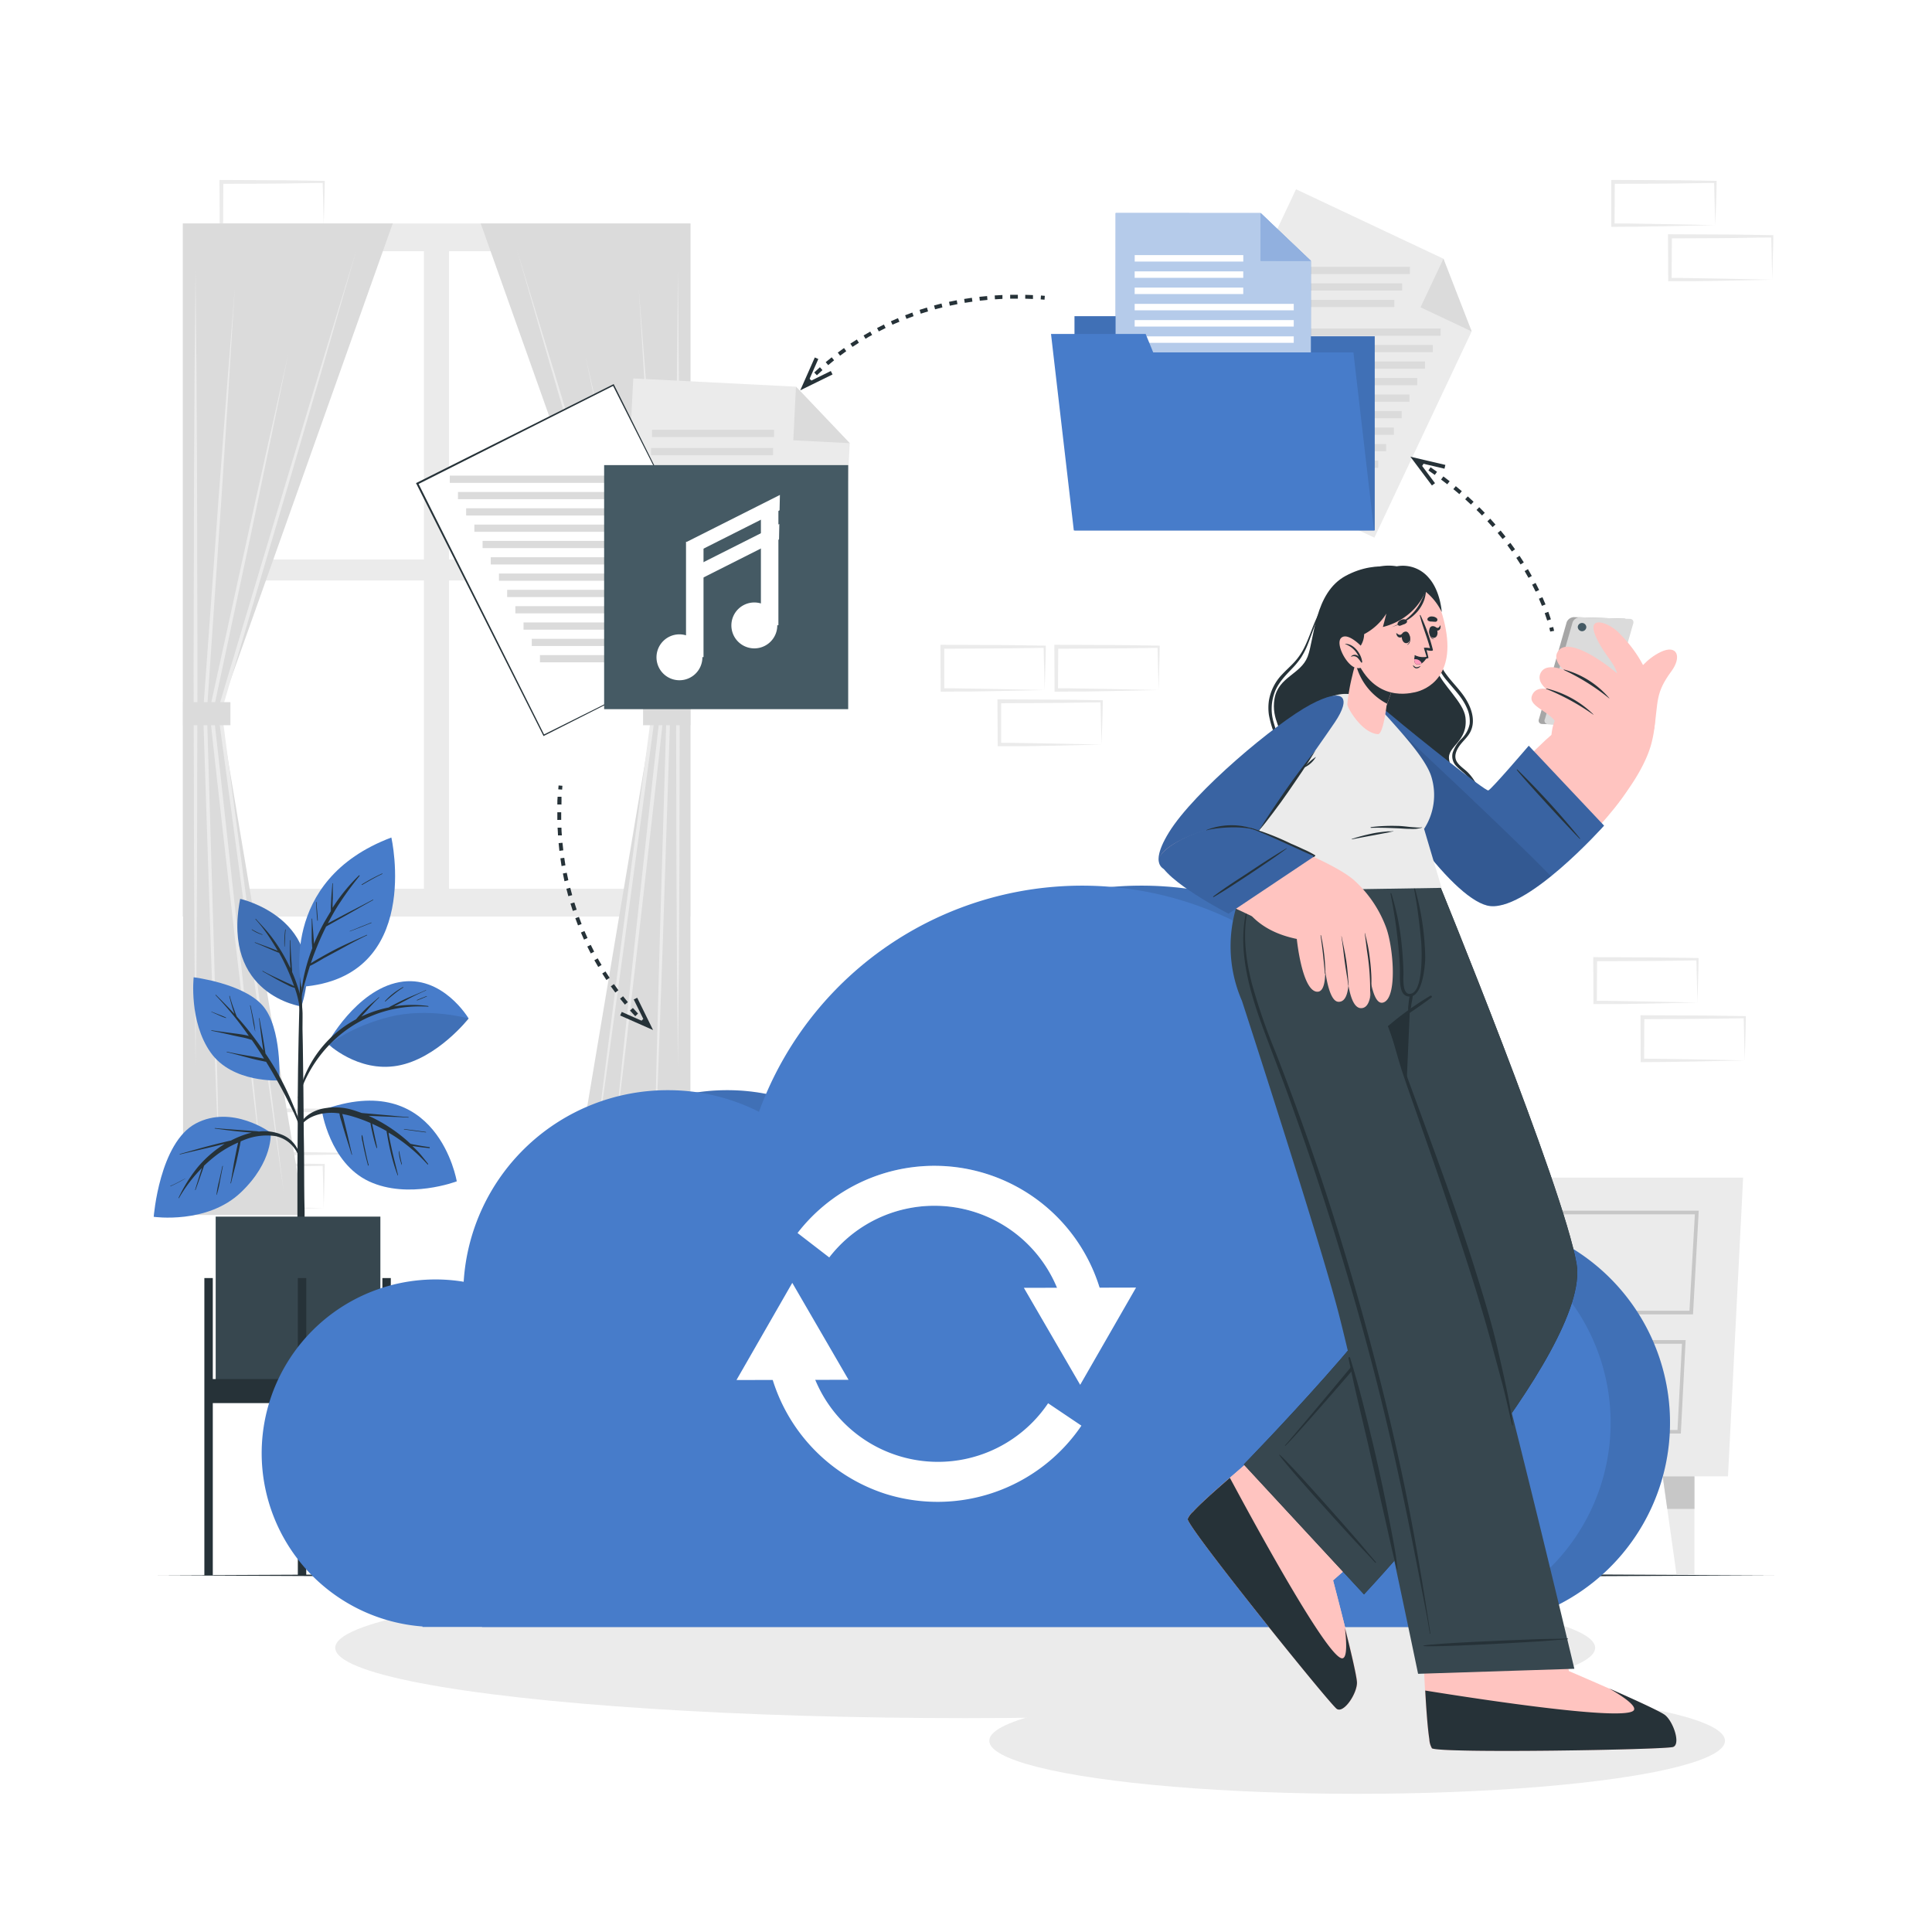 <svg class="animated" id="freepik_stories-cloud-sync" xmlns="http://www.w3.org/2000/svg" viewBox="0 0 500 500" version="1.1" xmlns:xlink="http://www.w3.org/1999/xlink" xmlns:svgjs="http://svgjs.com/svgjs"><style>svg#freepik_stories-cloud-sync:not(.animated) .animable {opacity: 0;}svg#freepik_stories-cloud-sync.animated #freepik--Cloud--inject-7 {animation: 3s Infinite  linear floating;animation-delay: 0s;}            @keyframes floating {                0% {                    opacity: 1;                    transform: translateY(0px);                }                50% {                    transform: translateY(-10px);                }                100% {                    opacity: 1;                    transform: translateY(0px);                }            }        </style><g id="freepik--background-complete--inject-7" class="animable" style="transform-origin: 253.09px 226.995px;"><path d="M98.55,298.55l-13.13.28-6.66.11c-2.22.05-4.46,0-6.69.06h-.44v-.45l-.05-11.19v-.5h.5l13.24.07c4.41,0,8.83.11,13.24.16h.27v.27c0,1.9-.08,3.79-.13,5.66Zm0,0-.14-5.65c0-1.86-.12-3.71-.13-5.54l.27.27c-4.41.06-8.83.16-13.24.17l-13.24.06.5-.5-.06,11.19-.44-.44c2.18,0,4.36,0,6.54.05l6.58.11Z" style="fill: rgb(235, 235, 235); transform-origin: 85.205px 292.93px;" id="el8q3rh3kx6wt" class="animable"></path><path d="M83.78,312.66l-13.13.28-6.66.11c-2.22.05-4.46,0-6.69.06h-.45v-.45l-.05-11.19V301h.5l13.24.07c4.41,0,8.82.11,13.24.16h.27v.27c0,1.9-.09,3.79-.13,5.66Zm0,0L83.64,307c0-1.87-.12-3.71-.14-5.54l.28.27c-4.42.06-8.83.16-13.24.17L57.3,302l.5-.5-.06,11.19-.44-.44c2.18,0,4.35,0,6.54,0l6.58.11Z" style="fill: rgb(235, 235, 235); transform-origin: 70.425px 307.055px;" id="elbx60qxlmu4i" class="animable"></path><path d="M299.85,178.58l-13.13.28-6.66.11c-2.22,0-4.46,0-6.69.05h-.45v-.45l-.05-11.19v-.51h.51l13.24.06c4.41,0,8.82.11,13.24.16h.27v.27c0,1.9-.09,3.78-.13,5.65Zm0,0-.15-5.66c0-1.86-.11-3.7-.13-5.53l.28.27c-4.42.05-8.83.16-13.24.16l-13.24.07.5-.5-.06,11.19-.44-.45c2.18,0,4.35,0,6.54.06l6.58.11Z" style="fill: rgb(235, 235, 235); transform-origin: 286.5px 172.945px;" id="elxkiy8o5wljg" class="animable"></path><path d="M285.07,192.69,272,193l-6.66.12c-2.23,0-4.46,0-6.7,0h-.44v-.45l-.06-11.19V181h.5l13.24.06c4.42,0,8.83.11,13.24.16h.28v.27c0,1.9-.09,3.78-.13,5.65Zm0,0-.14-5.66c0-1.86-.11-3.7-.13-5.53l.27.27c-4.41,0-8.82.16-13.24.16l-13.24.07.5-.5,0,11.19-.45-.45c2.19,0,4.36,0,6.55.06l6.58.11Z" style="fill: rgb(235, 235, 235); transform-origin: 271.77px 187.06px;" id="elw6cmgul4awg" class="animable"></path><path d="M270.36,178.58l-13.12.28-6.66.11c-2.23,0-4.47,0-6.7.05h-.44v-.45l-.05-11.19v-.51h.5l13.24.06c4.41,0,8.83.11,13.24.16h.28v.27c0,1.9-.08,3.78-.13,5.65Zm0,0-.14-5.66c-.05-1.86-.11-3.7-.13-5.53l.27.27c-4.41.05-8.83.16-13.24.16l-13.24.07.5-.5,0,11.19-.45-.45c2.18,0,4.36,0,6.55.06l6.58.11Z" style="fill: rgb(235, 235, 235); transform-origin: 257.02px 172.945px;" id="eln8etjkjdewc" class="animable"></path><path d="M439.3,259.46l-13.12.28-6.66.11c-2.23,0-4.47,0-6.7,0h-.44v-.45l-.05-11.19v-.5h.5l13.24.06c4.41,0,8.83.11,13.24.16h.28v.27c0,1.9-.08,3.78-.13,5.65Zm0,0-.14-5.66c-.05-1.86-.11-3.7-.13-5.53l.27.27c-4.41.05-8.83.16-13.24.16l-13.24.07.5-.5-.05,11.19-.45-.45c2.18,0,4.36,0,6.55.06l6.58.11Z" style="fill: rgb(235, 235, 235); transform-origin: 425.96px 253.78px;" id="elw2cyag1ybnc" class="animable"></path><path d="M451.54,274.44l-13.13.28-6.66.11c-2.23.05-4.46,0-6.69.05h-.45v-.45l-.05-11.19v-.5h.51l13.24.06c4.41,0,8.82.12,13.24.17h.27v.27c0,1.9-.09,3.79-.13,5.65Zm0,0-.15-5.65c0-1.87-.11-3.71-.13-5.54l.28.27c-4.42.05-8.83.16-13.24.17l-13.24.06.49-.5-.05,11.19-.44-.45c2.18,0,4.35,0,6.54.06l6.58.11Z" style="fill: rgb(235, 235, 235); transform-origin: 438.19px 268.81px;" id="elnuw58zw8g3" class="animable"></path><path d="M443.89,58.27l-13.13.28-6.66.11c-2.22.05-4.46,0-6.69.05H417v-.45l0-11.19v-.5h.51l13.24.06c4.41,0,8.82.11,13.24.17h.27v.27c0,1.9-.09,3.79-.13,5.65Zm0,0-.14-5.65c-.05-1.87-.12-3.71-.14-5.54l.28.27c-4.42,0-8.83.16-13.24.17l-13.24.06.5-.5-.06,11.19-.44-.45c2.18,0,4.35,0,6.54.06l6.58.11Z" style="fill: rgb(235, 235, 235); transform-origin: 430.63px 52.64px;" id="elnk8l2s1ft9" class="animable"></path><path d="M458.66,72.38l-13.13.28-6.66.11c-2.22,0-4.46,0-6.69,0h-.45v-.45l-.05-11.19v-.5h.5l13.24.06c4.41,0,8.83.11,13.24.17h.27v.27c0,1.9-.08,3.79-.13,5.65Zm0,0-.14-5.65c0-1.87-.12-3.71-.13-5.54l.27.27c-4.41,0-8.83.16-13.24.17l-13.24.06.5-.5-.06,11.19-.44-.45c2.18,0,4.36,0,6.54.06l6.58.11Z" style="fill: rgb(235, 235, 235); transform-origin: 445.305px 66.7px;" id="el1aud2t9qk3" class="animable"></path><path d="M83.78,58.27l-13.13.28L64,58.66c-2.22.05-4.46,0-6.69.05h-.45v-.45L56.8,47.08v-.5h.5l13.24.06c4.41,0,8.82.11,13.24.17h.27v.27c0,1.9-.09,3.79-.13,5.65Zm0,0-.14-5.65c0-1.87-.12-3.71-.14-5.54l.28.27c-4.42,0-8.83.16-13.24.17l-13.24.06.5-.5-.06,11.19-.44-.45c2.18,0,4.35,0,6.54.06l6.58.11Z" style="fill: rgb(235, 235, 235); transform-origin: 70.425px 52.645px;" id="el3ealwk7zgy3" class="animable"></path><polygon points="447.2 382.08 350.03 382.08 346.11 304.77 451.12 304.77 447.2 382.08" style="fill: rgb(235, 235, 235); transform-origin: 398.615px 343.425px;" id="elbi1wa6ujvcv" class="animable"></polygon><path d="M357.63,313.32h82l-1.48,26.84H359.35Zm81,.95h-80l1.6,24.94h77Z" style="fill: rgb(199, 199, 199); transform-origin: 398.63px 326.74px;" id="elwkz7wtufau9" class="animable"></path><path d="M359.29,346.81h76.95L435,371H360.81Zm76,.95H360.3l1.4,22.32h72.43Z" style="fill: rgb(199, 199, 199); transform-origin: 397.765px 358.905px;" id="eln8j4e9rmwe" class="animable"></path><path d="M390.32,323.17h14.9l-.83,6.48H391.15Zm13.82.95H391.4l.59,4.57h11.56Z" style="fill: rgb(199, 199, 199); transform-origin: 397.77px 326.41px;" id="ellt9m0m2vfw" class="animable"></path><path d="M390.32,355.68h14.9l-.83,6.48H391.15Zm13.82.95H391.4l.59,4.58h11.56Z" style="fill: rgb(199, 199, 199); transform-origin: 397.77px 358.92px;" id="elh5neafdqzfl" class="animable"></path><polygon points="430.31 382.08 431.49 390.5 433.87 407.42 438.52 407.42 438.52 382.08 430.31 382.08" style="fill: rgb(235, 235, 235); transform-origin: 434.415px 394.75px;" id="elmo1pafdaxoj" class="animable"></polygon><polygon points="430.31 382.08 431.49 390.5 438.52 390.5 438.52 382.08 430.31 382.08" style="fill: rgb(199, 199, 199); transform-origin: 434.415px 386.29px;" id="elaolzpjutcjd" class="animable"></polygon><polygon points="366.92 382.08 365.74 390.5 363.36 407.42 358.71 407.42 358.71 382.08 366.92 382.08" style="fill: rgb(235, 235, 235); transform-origin: 362.815px 394.75px;" id="eluerxay927wf" class="animable"></polygon><polygon points="366.92 382.08 365.74 390.5 358.71 390.5 358.71 382.08 366.92 382.08" style="fill: rgb(199, 199, 199); transform-origin: 362.815px 386.29px;" id="el5f5ytjvroti" class="animable"></polygon><rect x="47.25" y="57.83" width="131.43" height="179.37" style="fill: rgb(235, 235, 235); transform-origin: 112.965px 147.515px;" id="elivhvj7xwxvb" class="animable"></rect><rect x="54.87" y="65.01" width="54.84" height="79.78" style="fill: rgb(255, 255, 255); transform-origin: 82.29px 104.9px;" id="eljju01pdo6qc" class="animable"></rect><rect x="116.21" y="65.01" width="54.84" height="79.78" style="fill: rgb(255, 255, 255); transform-origin: 143.63px 104.9px;" id="elvui9gw41l1a" class="animable"></rect><rect x="54.87" y="150.23" width="54.84" height="79.78" style="fill: rgb(255, 255, 255); transform-origin: 82.29px 190.12px;" id="elglicmdioqlt" class="animable"></rect><rect x="116.21" y="150.23" width="54.84" height="79.78" style="fill: rgb(255, 255, 255); transform-origin: 143.63px 190.12px;" id="eld3ubnuq1f4e" class="animable"></rect><polygon points="124.41 57.83 178.68 57.83 178.68 314.44 147.26 314.44 169.19 183.86 124.41 57.83" style="fill: rgb(219, 219, 219); transform-origin: 151.545px 186.135px;" id="elzbx45wgwe8" class="animable"></polygon><polygon points="133.81 64.76 142.88 94.47 151.86 124.2 169.67 183.72 169.7 183.82 169.68 183.93 161.3 246.17 157.02 277.28 152.64 308.37 156.53 277.21 160.53 246.07 168.7 183.8 168.71 184.01 151.13 124.42 142.42 94.61 133.81 64.76" style="fill: rgb(235, 235, 235); transform-origin: 151.755px 186.565px;" id="elz0a0npr7ad" class="animable"></polygon><polygon points="175.44 70.03 175.69 95.76 175.83 121.5 175.94 172.97 175.83 224.44 175.69 250.18 175.44 275.91 175.2 250.18 175.06 224.44 174.95 172.97 175.06 121.5 175.2 95.76 175.44 70.03" style="fill: rgb(235, 235, 235); transform-origin: 175.445px 172.97px;" id="elycfdbb1rsie" class="animable"></polygon><polygon points="165.31 74.85 167.46 102.18 169.52 129.51 173.48 184.19 173.48 184.21 173.48 184.24 171.49 245.18 170.4 275.64 169.19 306.11 169.89 275.63 170.69 245.15 172.5 184.21 172.5 184.26 168.78 129.56 167 102.21 165.31 74.85" style="fill: rgb(235, 235, 235); transform-origin: 169.395px 190.48px;" id="elq0dd9erg6bn" class="animable"></polygon><path d="M158.24,302.16l3-29.58L164.38,243c2.17-19.7,4.26-39.41,6.51-59.1v.15l-9.81-46-4.83-23L151.5,92l5.17,23,5.1,23,10.06,46V184c-2.12,19.7-4.41,39.39-6.61,59.08l-3.44,29.53Z" style="fill: rgb(235, 235, 235); transform-origin: 161.665px 197.08px;" id="el78rv2vxjf6g" class="animable"></path><rect x="166.42" y="181.71" width="12.26" height="5.98" style="fill: rgb(219, 219, 219); transform-origin: 172.55px 184.7px;" id="el29fnygvpxzd" class="animable"></rect><polygon points="101.64 57.83 47.38 57.83 47.38 314.44 78.79 314.44 56.86 183.86 101.64 57.83" style="fill: rgb(219, 219, 219); transform-origin: 74.51px 186.135px;" id="eledk0s4547yw" class="animable"></polygon><polygon points="92.24 64.76 83.63 94.61 74.92 124.42 57.34 184.01 57.35 183.8 65.52 246.07 69.51 277.21 73.41 308.37 69.03 277.28 64.75 246.17 56.37 183.93 56.35 183.82 56.38 183.72 74.19 124.2 83.17 94.47 92.24 64.76" style="fill: rgb(235, 235, 235); transform-origin: 74.295px 186.565px;" id="el2cdttrhti3" class="animable"></polygon><polygon points="50.6 70.03 50.85 95.76 50.99 121.5 51.1 172.97 50.99 224.44 50.85 250.18 50.6 275.91 50.36 250.18 50.22 224.44 50.1 172.97 50.22 121.5 50.36 95.76 50.6 70.03" style="fill: rgb(235, 235, 235); transform-origin: 50.6px 172.97px;" id="elrgaa5akt5ar" class="animable"></polygon><polygon points="60.74 74.85 59.05 102.21 57.27 129.56 53.54 184.26 53.55 184.21 55.36 245.15 56.16 275.63 56.86 306.11 55.66 275.64 54.56 245.18 52.57 184.24 52.56 184.21 52.57 184.19 56.53 129.51 58.59 102.18 60.74 74.85" style="fill: rgb(235, 235, 235); transform-origin: 56.65px 190.48px;" id="elltv26afi7di" class="animable"></polygon><path d="M67.81,302.16l-3.54-29.52-3.44-29.53c-2.2-19.69-4.49-39.38-6.61-59.08v-.16l10.06-46,5.1-23,5.17-23L69.79,115,65,138l-9.81,46v-.15c2.25,19.69,4.33,39.4,6.51,59.1l3.12,29.56Z" style="fill: rgb(235, 235, 235); transform-origin: 64.385px 197.015px;" id="eld5j0z2u5ewr" class="animable"></path><g id="elmq5glgn2ymb"><rect x="47.37" y="181.71" width="12.26" height="5.98" style="fill: rgb(219, 219, 219); transform-origin: 53.5px 184.7px; transform: rotate(180deg);" class="animable"></rect></g><polygon points="355.69 139.14 304.32 114.92 335.41 48.98 373.56 66.96 380.86 85.77 355.69 139.14" style="fill: rgb(235, 235, 235); transform-origin: 342.59px 94.06px;" id="elg00i34fmg1t" class="animable"></polygon><polygon points="373.56 66.96 380.86 85.77 367.63 79.53 373.56 66.96" style="fill: rgb(219, 219, 219); transform-origin: 374.245px 76.365px;" id="els9qfgy16ti" class="animable"></polygon><g id="elf1n6at5a7us"><rect x="333.3" y="69.05" width="31.58" height="1.87" style="fill: rgb(219, 219, 219); transform-origin: 349.09px 69.985px; transform: rotate(-154.76deg);" class="animable"></rect></g><g id="elciz9t0itxo"><rect x="331.29" y="73.33" width="31.58" height="1.87" style="fill: rgb(219, 219, 219); transform-origin: 347.08px 74.265px; transform: rotate(-154.76deg);" class="animable"></rect></g><g id="elnnpm3c147tm"><rect x="329.27" y="77.6" width="31.58" height="1.87" style="fill: rgb(219, 219, 219); transform-origin: 345.06px 78.535px; transform: rotate(-154.76deg);" class="animable"></rect></g><g id="elxxi6b405sc"><rect x="326.55" y="85.01" width="46.27" height="1.87" style="fill: rgb(219, 219, 219); transform-origin: 349.685px 85.945px; transform: rotate(-154.76deg);" class="animable"></rect></g><g id="elrfxf04b4nn"><rect x="324.54" y="89.28" width="46.27" height="1.87" style="fill: rgb(219, 219, 219); transform-origin: 347.675px 90.215px; transform: rotate(-154.76deg);" class="animable"></rect></g><g id="ela4kiebap726"><rect x="322.52" y="93.55" width="46.27" height="1.87" style="fill: rgb(219, 219, 219); transform-origin: 345.655px 94.485px; transform: rotate(-154.76deg);" class="animable"></rect></g><g id="elr92ipsglz9"><rect x="320.51" y="97.83" width="46.27" height="1.87" style="fill: rgb(219, 219, 219); transform-origin: 343.645px 98.765px; transform: rotate(-154.76deg);" class="animable"></rect></g><g id="el1nnqb1zvopv"><rect x="318.49" y="102.1" width="46.27" height="1.87" style="fill: rgb(219, 219, 219); transform-origin: 341.625px 103.035px; transform: rotate(-154.76deg);" class="animable"></rect></g><g id="el0smvmayv339c"><rect x="316.48" y="106.37" width="46.27" height="1.87" style="fill: rgb(219, 219, 219); transform-origin: 339.615px 107.305px; transform: rotate(-154.76deg);" class="animable"></rect></g><g id="elc7kolvttp3"><rect x="314.46" y="110.65" width="46.27" height="1.87" style="fill: rgb(219, 219, 219); transform-origin: 337.595px 111.585px; transform: rotate(-154.76deg);" class="animable"></rect></g><g id="elej87uwgvdbu"><rect x="312.45" y="114.92" width="46.27" height="1.87" style="fill: rgb(219, 219, 219); transform-origin: 335.585px 115.855px; transform: rotate(-154.76deg);" class="animable"></rect></g><g id="elv49vpzpfrzb"><rect x="310.43" y="119.2" width="46.27" height="1.87" style="fill: rgb(219, 219, 219); transform-origin: 333.565px 120.135px; transform: rotate(-154.76deg);" class="animable"></rect></g><polygon points="216.92 173.63 160.2 170.75 163.89 97.94 206 100.07 219.91 114.69 216.92 173.63" style="fill: rgb(235, 235, 235); transform-origin: 190.055px 135.785px;" id="elceflxw2gdps" class="animable"></polygon><polygon points="206 100.07 219.91 114.69 205.3 113.95 206 100.07" style="fill: rgb(219, 219, 219); transform-origin: 212.605px 107.38px;" id="elumtub474yr" class="animable"></polygon><g id="elenhpneu1u8q"><rect x="168.74" y="111.23" width="31.58" height="1.87" style="fill: rgb(219, 219, 219); transform-origin: 184.53px 112.165px; transform: rotate(-177.1deg);" class="animable"></rect></g><g id="elddlqg5i0qkf"><rect x="168.5" y="115.95" width="31.58" height="1.87" style="fill: rgb(219, 219, 219); transform-origin: 184.29px 116.885px; transform: rotate(-177.1deg);" class="animable"></rect></g><g id="elj8gs5aybcs"><rect x="168.26" y="120.67" width="31.58" height="1.87" style="fill: rgb(219, 219, 219); transform-origin: 184.05px 121.605px; transform: rotate(-177.1deg);" class="animable"></rect></g><g id="el14liimv1dw1"><rect x="168.01" y="125.76" width="46.27" height="1.87" style="fill: rgb(219, 219, 219); transform-origin: 191.145px 126.695px; transform: rotate(-177.1deg);" class="animable"></rect></g><g id="eld52bny0b9f"><rect x="167.77" y="130.48" width="46.27" height="1.87" style="fill: rgb(219, 219, 219); transform-origin: 190.905px 131.415px; transform: rotate(-177.1deg);" class="animable"></rect></g><g id="elf9m91cpps7"><rect x="167.53" y="135.2" width="46.27" height="1.87" style="fill: rgb(219, 219, 219); transform-origin: 190.665px 136.135px; transform: rotate(-177.1deg);" class="animable"></rect></g><g id="elpw0u2m27du"><rect x="167.29" y="139.92" width="46.27" height="1.87" style="fill: rgb(219, 219, 219); transform-origin: 190.425px 140.855px; transform: rotate(-177.1deg);" class="animable"></rect></g><g id="el0gcwa2mv57t"><rect x="167.05" y="144.64" width="46.27" height="1.87" style="fill: rgb(219, 219, 219); transform-origin: 190.185px 145.575px; transform: rotate(-177.1deg);" class="animable"></rect></g><g id="elrzyi23qioo8"><rect x="166.81" y="149.36" width="46.27" height="1.87" style="fill: rgb(219, 219, 219); transform-origin: 189.945px 150.295px; transform: rotate(-177.1deg);" class="animable"></rect></g><g id="eldw37xb8zt88"><rect x="166.57" y="154.08" width="46.27" height="1.87" style="fill: rgb(219, 219, 219); transform-origin: 189.705px 155.015px; transform: rotate(-177.1deg);" class="animable"></rect></g><g id="elvpx615nyd6c"><rect x="166.33" y="158.8" width="46.27" height="1.87" style="fill: rgb(219, 219, 219); transform-origin: 189.465px 159.735px; transform: rotate(-177.1deg);" class="animable"></rect></g><g id="elgbkk9gfr2xe"><rect x="166.09" y="163.51" width="46.27" height="1.87" style="fill: rgb(219, 219, 219); transform-origin: 189.225px 164.445px; transform: rotate(-177.1deg);" class="animable"></rect></g></g><g id="freepik--Shadows--inject-7" class="animable" style="transform-origin: 266.595px 436.245px;"><ellipse cx="249.79" cy="426.45" rx="163.03" ry="18.2" style="fill: rgb(235, 235, 235); transform-origin: 249.79px 426.45px;" id="elrfjcz9n7jc" class="animable"></ellipse><ellipse cx="351.23" cy="450.51" rx="95.2" ry="13.73" style="fill: rgb(235, 235, 235); transform-origin: 351.23px 450.51px;" id="elig815kbs58r" class="animable"></ellipse></g><g id="freepik--Floor--inject-7" class="animable" style="transform-origin: 249.995px 407.7px;"><polygon points="40.8 407.7 93.1 407.46 145.4 407.37 250 407.2 354.6 407.37 406.9 407.45 459.19 407.7 406.9 407.94 354.6 408.03 250 408.2 145.4 408.03 93.1 407.94 40.8 407.7" style="fill: rgb(38, 50, 56); transform-origin: 249.995px 407.7px;" id="elyuml9nu6tj" class="animable"></polygon></g><g id="freepik--Plant--inject-7" class="animable" style="transform-origin: 80.545px 312.225px;"><path d="M78,260.46s-20.67-2.89-15.84-27.84C62.2,232.62,85.29,237.81,78,260.46Z" style="fill: rgb(71, 124, 202); transform-origin: 70.426px 246.54px;" id="elfxy9rl7zckr" class="animable"></path><g id="elxqg7a0x32de"><path d="M78,260.46s-20.67-2.89-15.84-27.84C62.2,232.62,85.29,237.81,78,260.46Z" style="opacity: 0.1; transform-origin: 70.426px 246.54px;" class="animable"></path></g><path d="M77,255.26a37.9,37.9,0,0,0-1.41-3.72c0-.16,0-.32,0-.47l-.09-1c0-.75-.1-1.49-.14-2.24-.09-1.49-.19-3-.21-4.47a.07.07,0,0,0-.13,0c0,1.49,0,3,0,4.48,0,.74.07,1.49.12,2.23l0,.5A44.06,44.06,0,0,0,71,243.45c-.71-1-1.46-1.94-2.26-2.86s-1.69-1.84-2.53-2.78c0-.06-.14,0-.09.1a36.84,36.84,0,0,1,4,5.29c.63,1,1.22,1.93,1.78,2.92L71.7,246l-.74-.29-1.68-.64L66,243.87c-.06,0-.11.09,0,.12,1.1.44,2.18.9,3.27,1.37l1.6.69.81.33a2.67,2.67,0,0,0,.54.19c.42.75.83,1.5,1.21,2.27a53.64,53.64,0,0,1,2.53,5.95l.15.43a13.13,13.13,0,0,0-1.69-.82l-2.14-1c-1.45-.67-2.89-1.34-4.28-2.13-.07,0-.13.07-.06.11,1.42.78,2.81,1.6,4.23,2.38.71.38,1.43.76,2.16,1.11a6.81,6.81,0,0,0,1.94.78,24.57,24.57,0,0,1,1.35,5.86c.23,2.82.21,5.67.27,8.49,0,.05.07.05.08,0,.2-2.56.32-5.15.33-7.73A22.55,22.55,0,0,0,77,255.26Z" style="fill: rgb(38, 50, 56); transform-origin: 72.118px 253.912px;" id="elfn768e02p2o" class="animable"></path><path d="M73.81,240.58a25,25,0,0,0-.21,4.4c0,.05.06,0,.07,0,.08-1.46.09-2.91.26-4.36C73.94,240.54,73.82,240.5,73.81,240.58Z" style="fill: rgb(38, 50, 56); transform-origin: 73.755px 242.769px;" id="eld09x2axgfem" class="animable"></path><path d="M67.9,241.83a16,16,0,0,1-2.66-1.3c-.07-.05-.13.07-.06.11a10.07,10.07,0,0,0,2.69,1.28S68,241.85,67.9,241.83Z" style="fill: rgb(38, 50, 56); transform-origin: 66.543px 241.219px;" id="eldv5oaop4t04" class="animable"></path><path d="M78.7,300.07c0-2.28-.06-4.56-.09-6.85q-.06-11.37-.24-22.75-.16-9-.42-18.06s0-.06-.06-.08c0-1.64,0-3.29,0-4.93,0,0-.05-.06-.1-.06s-.1,0-.1.06l0,4.94s0,0,0,.07c-.3,10.72-.57,21.44-.64,32.15,0,2.18,0,4.36,0,6.54q-.11,10.48-.08,21c0,1.11,0,2.22,0,3.33,0,6.4.06,12.79.07,19.18,0,.35.38.52.79.53s1-.16,1-.56c0-7.05,0-14.1,0-21.15C78.71,309,78.73,304.52,78.7,300.07Z" style="fill: rgb(38, 50, 56); transform-origin: 77.897px 291.24px;" id="elbdg5dzmpti9" class="animable"></path><path d="M70.06,293.13s-9.94-7.36-19.37-2.38-10.91,24.16-10.91,24.16,13.85,2,22.57-6.33C70.76,300.58,70.06,293.13,70.06,293.13Z" style="fill: rgb(71, 124, 202); transform-origin: 54.927px 302.071px;" id="elt0ggpk3gaym" class="animable"></path><path d="M72.77,293.59a11.82,11.82,0,0,0-5.75-.75,8.4,8.4,0,0,0-1.22-.12l-1.4-.11-2.9-.2c-2-.15-3.93-.27-5.89-.47-.07,0-.08.12,0,.13,1.94.25,3.86.52,5.81.72,1,.1,2,.2,3,.27l.72.07-.88.22a24.41,24.41,0,0,0-4.5,1.83c-.79.14-1.56.36-2.33.54-1.23.29-2.46.61-3.68.93-2.41.63-4.8,1.35-7.2,2a.06.06,0,0,0,0,.12c2.39-.58,4.8-1.12,7.2-1.69,1.16-.28,2.33-.55,3.49-.84l.92-.21a29.12,29.12,0,0,0-7.07,6.14A38.44,38.44,0,0,0,46.21,310c0,.07.07.14.11.06a37.9,37.9,0,0,1,5.94-7.79l-.13.39c-.18.59-.37,1.17-.55,1.76-.37,1.17-.74,2.34-1.09,3.51,0,.08.09.11.12,0,.42-1.13.82-2.27,1.22-3.41l.59-1.68.3-.87.09-.27a36,36,0,0,1,3.53-3,27.25,27.25,0,0,1,5.27-3c0,.17-.06.34-.1.51-.09.45-.2.9-.29,1.36-.19.94-.38,1.88-.56,2.83-.37,1.92-.61,3.87-1,5.79,0,.08.11.11.13,0,.44-1.93,1-3.84,1.45-5.77.21-1,.43-1.94.63-2.92.1-.45.19-.91.28-1.36,0-.25.11-.51.14-.76.18-.07.36-.16.54-.22A15.68,15.68,0,0,1,71.13,294a8.12,8.12,0,0,1,6,4.8c.09.21.43.08.38-.14A7.67,7.67,0,0,0,72.77,293.59Z" style="fill: rgb(38, 50, 56); transform-origin: 61.862px 301.018px;" id="elggf8qv66tl" class="animable"></path><path d="M57.56,301.78l-.84,3.78a27,27,0,0,0-.7,3.67,0,0,0,0,0,.08,0,27.19,27.19,0,0,0,.85-3.7c.24-1.24.49-2.49.73-3.73C57.69,301.73,57.57,301.7,57.56,301.78Z" style="fill: rgb(38, 50, 56); transform-origin: 56.85px 305.481px;" id="el9e2dcsnpbz" class="animable"></path><path d="M47.94,305c-1.26.64-2.49,1.37-3.81,1.9-.09,0,0,.15,0,.11A38.8,38.8,0,0,0,48,305S48,305,47.94,305Z" style="fill: rgb(38, 50, 56); transform-origin: 46.045px 306.008px;" id="elwngikr21lt" class="animable"></path><path d="M72.3,279.61s-12.15.77-17.8-7.24-4.38-19.45-4.38-19.45,12.76,1.55,17.83,7.3S72.3,279.61,72.3,279.61Z" style="fill: rgb(71, 124, 202); transform-origin: 61.166px 266.275px;" id="el7wyr98rsa3d" class="animable"></path><path d="M78,291.6c-.42-1.31-.94-2.59-1.43-3.86s-1-2.44-1.51-3.64a76.37,76.37,0,0,0-3.64-7.16c-.86-1.48-1.78-2.91-2.73-4.32,0-.22-.06-.43-.09-.65-.06-.38-.11-.75-.17-1.13-.12-.77-.26-1.54-.38-2.3-.28-1.68-.63-3.35-.9-5a.06.06,0,1,0-.12,0c.24,1.65.41,3.32.64,5,.11.82.22,1.63.35,2.45,0,.29.09.58.13.88a85.16,85.16,0,0,0-6-7.8l-.88-1c0-.09-.08-.18-.12-.28l-.26-.69c-.18-.49-.35-1-.53-1.45-.34-.95-.64-1.91-.9-2.89,0-.08-.14,0-.12,0,.24,1,.5,2,.79,3,.15.48.3.95.47,1.41l.09.24c-1.56-1.69-3.18-3.33-4.81-4.94-.06-.06-.15,0-.09.09a87.29,87.29,0,0,1,8.61,10.55,7.43,7.43,0,0,0-.9-.23c-.94-.18-1.88-.31-2.82-.43-2-.26-4-.51-5.93-.82-.08,0-.11.11,0,.13,1.88.37,3.75.79,5.62,1.22.88.2,1.77.38,2.65.55a17.43,17.43,0,0,1,2.14.61l.59.84q1.33,1.95,2.58,4l-1.24-.25c-.93-.18-1.88-.35-2.82-.5-1.85-.31-3.71-.63-5.54-1.05-.08,0-.11.11,0,.12,1.86.44,3.7.95,5.54,1.44.89.24,1.79.46,2.69.65l1.35.29a3.06,3.06,0,0,0,.55.1c1.77,2.88,3.44,5.82,5,8.83.68,1.32,1.33,2.66,2,4s1.21,2.79,1.81,4.19C77.66,292,78.1,291.9,78,291.6Z" style="fill: rgb(38, 50, 56); transform-origin: 66.347px 274.675px;" id="el5hea4sc2inf" class="animable"></path><path d="M65.57,263.67c-.24-1.16-.48-2.31-.74-3.46,0-.08-.13,0-.12,0q.35,1.71.66,3.42a32.68,32.68,0,0,0,.69,3.41s0,0,0,0A26.23,26.23,0,0,0,65.57,263.67Z" style="fill: rgb(38, 50, 56); transform-origin: 65.385px 263.607px;" id="elv6vca8rob8" class="animable"></path><path d="M58.48,263.34c-.56-.28-1.16-.51-1.75-.74l-.92-.36-.47-.19a2.31,2.31,0,0,1-.51-.22c-.09-.07-.15.09-.06.1a2,2,0,0,1,.52.22l.46.2.89.4a16.25,16.25,0,0,0,1.79.71C58.5,263.48,58.55,263.37,58.48,263.34Z" style="fill: rgb(38, 50, 56); transform-origin: 56.62px 262.637px;" id="elgmxzlr1n9z5" class="animable"></path><path d="M84.74,270.06s7.35-13.74,18.54-15.87,18,9.39,18,9.39-8.16,10.42-18.43,12.23S84.74,270.06,84.74,270.06Z" style="fill: rgb(71, 124, 202); transform-origin: 103.01px 265.009px;" id="elx5g5jqawg9q" class="animable"></path><path d="M110.77,260.35a30.33,30.33,0,0,0-8.77.1l.5-.26,2.48-1.28a57.9,57.9,0,0,1,5.25-2.57c.09,0,0-.15,0-.11-1.75.81-3.56,1.5-5.32,2.3-.88.41-1.74.83-2.59,1.28-.56.29-1.17.57-1.71.92a30.93,30.93,0,0,0-7.11,2.36l1.4-1.52c1-1.14,2.07-2.34,3.21-3.38.06-.06,0-.14-.09-.09-1.17,1.07-2.41,2-3.54,3.15-.55.54-1.08,1.1-1.59,1.67-.26.28-.51.58-.76.88a29.53,29.53,0,0,0-15,20.25c0,.08.1.12.12,0a33.87,33.87,0,0,1,8.23-13.91,32.3,32.3,0,0,1,15-8.67,32.8,32.8,0,0,1,10.35-.94C110.9,260.58,110.91,260.37,110.77,260.35Z" style="fill: rgb(38, 50, 56); transform-origin: 94.005px 270.174px;" id="eljdbvblzsudi" class="animable"></path><g id="eln4wu8vj1a2c"><path d="M121.31,263.58s-8.16,10.42-18.43,12.24c-7.83,1.38-14.27-2.7-16.89-4.71l-.56-.93s5.29-4.46,15.31-7S121.31,263.58,121.31,263.58Z" style="opacity: 0.1; transform-origin: 103.37px 269.123px;" class="animable"></path></g><path d="M104.27,255.45c-.84.52-1.69,1-2.48,1.64a16.21,16.21,0,0,0-2.16,2c-.06.06,0,.14.1.09.74-.65,1.49-1.29,2.26-1.9a24.16,24.16,0,0,1,2.35-1.7C104.41,255.52,104.34,255.41,104.27,255.45Z" style="fill: rgb(38, 50, 56); transform-origin: 101.988px 257.319px;" id="elxubpmtg36g" class="animable"></path><path d="M110.41,257.78l-1.25.49-1.24.52c-.09,0,0,.18,0,.14l1.25-.5,1.24-.53C110.52,257.87,110.49,257.75,110.41,257.78Z" style="fill: rgb(38, 50, 56); transform-origin: 109.181px 258.356px;" id="elvcwyh59732r" class="animable"></path><path d="M83.27,287.34s2,13.62,12.21,18.39,22.73,0,22.73,0S113.3,276.25,83.27,287.34Z" style="fill: rgb(71, 124, 202); transform-origin: 100.74px 296.348px;" id="eld43c5syw93" class="animable"></path><path d="M111.15,296.87c-.94-.11-1.88-.27-2.82-.44l-1.37-.26-.72-.15-.83-.76a41.26,41.26,0,0,0-6.27-4.55,36.84,36.84,0,0,0-3.75-1.93h.19l3.37.15c2.25.1,4.5.15,6.75.3.08,0,.07-.12,0-.13-2.25-.15-4.5-.4-6.75-.59l-3.27-.29L94,288.08l-.43-.05c-.59-.21-1.18-.42-1.77-.61A16,16,0,0,0,83.1,287c-2.58.66-5.15,2.35-5.82,5.06,0,.1.13.16.17.07,1-2.27,3.48-3.42,5.75-3.89a13.64,13.64,0,0,1,4.64-.09,10.72,10.72,0,0,0,.52,2.06c.28,1,.56,1.92.85,2.87.58,1.92,1.22,3.81,1.79,5.73,0,.08.14,0,.12,0-.48-1.91-.88-3.84-1.34-5.75-.22-.94-.46-1.88-.69-2.82a17,17,0,0,0-.52-1.94,23.92,23.92,0,0,1,2.66.63,39.75,39.75,0,0,1,4.64,1.7c.15,1,.37,1.93.59,2.89.28,1.2.59,2.4,1,3.57a.06.06,0,0,0,.12,0c0-.08,0-.15,0-.23h0c-.23-1.11-.47-2.22-.71-3.34-.19-.89-.36-1.8-.56-2.69,1.27.57,2.53,1.2,3.74,1.89,0,.28.09.56.13.81.07.47.16.94.24,1.4.2,1.05.41,2.1.66,3.14a48.5,48.5,0,0,0,1.76,5.92.06.06,0,0,0,0,.08l.06.07c0,.05.12,0,.1-.06-.47-2-1-4-1.46-6-.22-1-.44-2-.64-3-.11-.51-.2-1-.3-1.52,0-.15,0-.3-.07-.46a40.68,40.68,0,0,1,4,2.66,43.1,43.1,0,0,1,6.11,5.58c.07.08.22,0,.15-.13-.78-1-1.56-2-2.44-3-.52-.55-1.05-1.08-1.6-1.6l.17,0c.48.08,1,.15,1.45.21.94.13,1.89.22,2.84.33C111.2,297,111.23,296.88,111.15,296.87Z" style="fill: rgb(38, 50, 56); transform-origin: 94.245px 295.374px;" id="el0kuls711ui6p" class="animable"></path><path d="M104,301.49h0c0-.12,0-.24,0-.36s-.11-.29-.13-.44h0c-.21-.91-.39-1.82-.56-2.75,0-.06-.11,0-.11,0a11.41,11.41,0,0,0,.78,3.56s.08,0,.08,0Z" style="fill: rgb(38, 50, 56); transform-origin: 103.63px 299.707px;" id="elqe9rtdm8kb" class="animable"></path><path d="M95.38,301.27a.06.06,0,0,0-.06-.06c-.29-1.2-.57-2.41-.81-3.63-.14-.64-.27-1.27-.39-1.91-.07-.35-.13-.69-.19-1a2.84,2.84,0,0,0-.22-.88.07.07,0,0,0-.12,0,6,6,0,0,0,.26,1.83c.12.67.25,1.33.4,2,.3,1.35.63,2.68,1,4,0,.07.15.06.14,0Z" style="fill: rgb(38, 50, 56); transform-origin: 94.49px 297.712px;" id="elhjco0mixzmc" class="animable"></path><path d="M110.22,292.94c-1.87-.25-3.74-.52-5.62-.75-.07,0-.11.11,0,.12,1.87.28,3.75.51,5.62.76C110.27,293.08,110.3,293,110.22,292.94Z" style="fill: rgb(38, 50, 56); transform-origin: 107.401px 292.63px;" id="eln6w82g2d7y" class="animable"></path><path d="M78,255.39s-6.27-27.51,23.28-38.64C101.3,216.75,109.49,253,78,255.39Z" style="fill: rgb(71, 124, 202); transform-origin: 89.848px 236.07px;" id="el6wkiiuwnb3" class="animable"></path><path d="M84.4,239.79l.32-.19,1.67-.94,3.42-1.91c2.26-1.27,4.49-2.58,6.76-3.81.07,0,0-.15-.07-.11-2.27,1.24-4.59,2.39-6.88,3.6l-3.39,1.79-1.38.74c1-1.87,2-3.71,3.2-5.47,1.54-2.36,3.23-4.6,5-6.8a.1.1,0,0,0-.15-.14,47,47,0,0,0-6.83,8.38,2.81,2.81,0,0,1,0-.29c0-.68,0-1.36.06-2,0-1.34,0-2.69,0-4,0-.08-.12-.07-.12,0-.06,1.32-.22,2.63-.29,4,0,.65-.07,1.31-.09,2,0,.36,0,.77,0,1.16-.61,1-1.19,2-1.75,2.94a54.11,54.11,0,0,0-2.64,5.54c0-.68-.07-1.37-.11-2-.09-1.51-.27-3-.33-4.51a.07.07,0,0,0-.13,0c0,1.51,0,3,0,4.52,0,.75,0,1.5.09,2.26q0,.4.06.84a49.46,49.46,0,0,0-2.24,7.55,83.25,83.25,0,0,0-1.1,8.31,0,0,0,0,0,0,0,45.87,45.87,0,0,1,1.57-7.41c.37-1.29.75-2.59,1.17-3.87,1.23-.58,2.41-1.3,3.59-2l3.71-2c2.47-1.35,4.93-2.72,7.47-3.92.08,0,0-.14-.06-.11-2.58,1.17-5.18,2.28-7.71,3.55-1.25.63-2.49,1.31-3.72,2-1,.58-2.08,1.16-3.06,1.82.28-.85.58-1.71.91-2.55A73.61,73.61,0,0,1,84.4,239.79Z" style="fill: rgb(38, 50, 56); transform-origin: 87.04px 243.884px;" id="elss8w6j76anm" class="animable"></path><path d="M81.91,233.5c0-.08-.13-.08-.13,0,.11,1.57.16,3.14.33,4.71a.07.07,0,0,0,.14,0C82.19,236.63,82,235.07,81.91,233.5Z" style="fill: rgb(38, 50, 56); transform-origin: 82.015px 235.86px;" id="el9czax8yjp8t" class="animable"></path><path d="M96.08,238.75c-1.86.75-3.72,1.45-5.56,2.23,0,0,0,.1,0,.08,1.87-.7,3.71-1.46,5.57-2.19C96.19,238.84,96.15,238.72,96.08,238.75Z" style="fill: rgb(38, 50, 56); transform-origin: 93.335px 239.904px;" id="elt68v0x9w1uo" class="animable"></path><path d="M98.88,226.07a48.2,48.2,0,0,0-5.25,2.82c-.09.05,0,.18.08.13,1.72-1,3.46-2,5.24-2.84C99,226.14,99,226,98.88,226.07Z" style="fill: rgb(38, 50, 56); transform-origin: 96.287px 227.541px;" id="el1dzak73om73" class="animable"></path><rect x="55.82" y="314.86" width="42.62" height="44.92" style="fill: rgb(55, 71, 79); transform-origin: 77.13px 337.32px;" id="elaoh2wocfbwd" class="animable"></rect><rect x="52.89" y="330.76" width="2.18" height="76.94" style="fill: rgb(38, 50, 56); transform-origin: 53.98px 369.23px;" id="elya3w9pz8qq" class="animable"></rect><rect x="98.96" y="330.76" width="2.18" height="76.94" style="fill: rgb(38, 50, 56); transform-origin: 100.05px 369.23px;" id="eljjjw8qdzdpi" class="animable"></rect><rect x="77.08" y="330.76" width="2.18" height="76.94" style="fill: rgb(38, 50, 56); transform-origin: 78.17px 369.23px;" id="el1zvejtwc10d" class="animable"></rect><rect x="53.98" y="356.9" width="46.07" height="6.22" style="fill: rgb(38, 50, 56); transform-origin: 77.015px 360.01px;" id="el3sf9c6dwrrt" class="animable"></rect></g><g id="freepik--Cloud--inject-7" class="animable" style="transform-origin: 249.96px 325.128px;"><path d="M83.13,376.09a45,45,0,0,0,41.62,44.84v.12H379.43a52.86,52.86,0,0,0,4.94-105.48,89,89,0,0,0-172.58-27.84,52.14,52.14,0,0,0-23.63-5.59,52.85,52.85,0,0,0-52.76,49.58,43.88,43.88,0,0,0-7.31-.6A45,45,0,0,0,83.13,376.09Z" style="fill: rgb(71, 124, 202); transform-origin: 257.665px 325.128px;" id="elnt17aqefvcl" class="animable"></path><g id="eluyqx58riww"><g style="opacity: 0.1; transform-origin: 257.665px 325.128px;" class="animable"><path d="M83.13,376.09a45,45,0,0,0,41.62,44.84v.12H379.43a52.86,52.86,0,0,0,4.94-105.48,89,89,0,0,0-172.58-27.84,52.14,52.14,0,0,0-23.63-5.59,52.85,52.85,0,0,0-52.76,49.58,43.88,43.88,0,0,0-7.31-.6A45,45,0,0,0,83.13,376.09Z" id="elm0lsk18ms1r" class="animable" style="transform-origin: 257.665px 325.128px;"></path></g></g><path d="M67.72,376.09a45,45,0,0,0,41.62,44.84v.12H364A52.86,52.86,0,0,0,369,315.57a89,89,0,0,0-172.58-27.84,52.08,52.08,0,0,0-23.63-5.59A52.83,52.83,0,0,0,120,331.72a44,44,0,0,0-7.31-.6A45,45,0,0,0,67.72,376.09Z" style="fill: rgb(71, 124, 202); transform-origin: 242.274px 325.129px;" id="elc82sow6aoy" class="animable"></path><path d="M214.64,325.44l-8.23-6.34a44.75,44.75,0,0,1,79,17.24l-10.12,2.35a34.36,34.36,0,0,0-60.7-13.25Z" style="fill: rgb(255, 255, 255); transform-origin: 245.91px 320.201px;" id="el32ulenjs5y2" class="animable"></path><polygon points="264.99 333.3 279.55 358.38 294 333.23 264.99 333.3" style="fill: rgb(255, 255, 255); transform-origin: 279.495px 345.805px;" id="el3y204cu8u48" class="animable"></polygon><g id="el8zzgtjiv4z"><g style="opacity: 0.2; transform-origin: 250.205px 330.046px;" class="animable"><path d="M214.64,325.44l-8.23-6.34a44.75,44.75,0,0,1,79,17.24l-10.12,2.35a34.36,34.36,0,0,0-60.7-13.25Z" style="fill: rgb(255, 255, 255); transform-origin: 245.91px 320.201px;" id="ell8u4boxul1" class="animable"></path><polygon points="264.99 333.3 279.55 358.38 294 333.23 264.99 333.3" style="fill: rgb(255, 255, 255); transform-origin: 279.495px 345.805px;" id="elnyog7d7a1y" class="animable"></polygon></g></g><path d="M229.19,386.62A45,45,0,0,1,199.13,354l10.12-2.34a34.37,34.37,0,0,0,62,11.5l8.62,5.8A45,45,0,0,1,229.19,386.62Z" style="fill: rgb(255, 255, 255); transform-origin: 239.5px 370.169px;" id="elpz4gsvae5ih" class="animable"></path><polygon points="219.6 357.09 205.04 332 190.6 357.15 219.6 357.09" style="fill: rgb(255, 255, 255); transform-origin: 205.1px 344.575px;" id="elsb9d941cyb8" class="animable"></polygon></g><g id="freepik--Files--inject-7" class="animable" style="transform-origin: 254.93px 160.85px;"><polygon points="191.48 164.78 140.73 190.28 108 125.14 145.68 106.2 158.75 99.64 164.98 112.05 191.48 164.78" style="fill: rgb(255, 255, 255); transform-origin: 149.74px 144.96px;" id="elmjd8d26rrtg" class="animable"></polygon><path d="M191.48,164.78,140.8,190.42l-.13.07-.07-.14-32.82-65.1-.12-.22.23-.11,50.78-25.44.15-.08.08.16Zm0,0L158.59,99.72l.23.08-50.71,25.56.11-.33,32.65,65.18-.21-.07Z" style="fill: rgb(38, 50, 56); transform-origin: 149.57px 144.945px;" id="elvaufoo7rph" class="animable"></path><g id="elob0dzpw7wc"><rect x="116.4" y="123.09" width="46.27" height="1.87" style="fill: rgb(219, 219, 219); transform-origin: 139.535px 124.025px; transform: rotate(153.32deg);" class="animable"></rect></g><g id="el6o1xd64hctm"><rect x="118.52" y="127.32" width="46.27" height="1.87" style="fill: rgb(219, 219, 219); transform-origin: 141.655px 128.255px; transform: rotate(153.32deg);" class="animable"></rect></g><g id="el3jgb8jx1huq"><rect x="120.64" y="131.54" width="46.27" height="1.87" style="fill: rgb(219, 219, 219); transform-origin: 143.775px 132.475px; transform: rotate(153.32deg);" class="animable"></rect></g><g id="el1i4bvbdvbg2"><rect x="122.76" y="135.76" width="46.27" height="1.87" style="fill: rgb(219, 219, 219); transform-origin: 145.895px 136.695px; transform: rotate(153.32deg);" class="animable"></rect></g><g id="el7z04jz66rb5"><rect x="124.89" y="139.98" width="46.27" height="1.87" style="fill: rgb(219, 219, 219); transform-origin: 148.025px 140.915px; transform: rotate(153.32deg);" class="animable"></rect></g><g id="el7aq51a93zdu"><rect x="127.01" y="144.21" width="46.27" height="1.87" style="fill: rgb(219, 219, 219); transform-origin: 150.145px 145.145px; transform: rotate(153.32deg);" class="animable"></rect></g><g id="elgwyo10tyfgd"><rect x="129.13" y="148.43" width="46.27" height="1.87" style="fill: rgb(219, 219, 219); transform-origin: 152.265px 149.365px; transform: rotate(153.32deg);" class="animable"></rect></g><g id="el4iin8omq9y"><rect x="131.25" y="152.65" width="46.27" height="1.87" style="fill: rgb(219, 219, 219); transform-origin: 154.385px 153.585px; transform: rotate(153.32deg);" class="animable"></rect></g><g id="el8u6fdcf985n"><rect x="133.37" y="156.87" width="46.27" height="1.87" style="fill: rgb(219, 219, 219); transform-origin: 156.505px 157.805px; transform: rotate(153.32deg);" class="animable"></rect></g><g id="elceyeds016dp"><rect x="135.49" y="161.09" width="46.27" height="1.87" style="fill: rgb(219, 219, 219); transform-origin: 158.625px 162.025px; transform: rotate(153.32deg);" class="animable"></rect></g><g id="el2k7h9uwymu"><rect x="137.62" y="165.32" width="46.27" height="1.87" style="fill: rgb(219, 219, 219); transform-origin: 160.755px 166.255px; transform: rotate(153.32deg);" class="animable"></rect></g><g id="el0596jgd8b4w"><rect x="139.74" y="169.54" width="46.27" height="1.87" style="fill: rgb(219, 219, 219); transform-origin: 162.875px 170.475px; transform: rotate(153.32deg);" class="animable"></rect></g><g id="el8px53o71par"><rect x="156.35" y="120.37" width="63.16" height="63.16" style="fill: rgb(69, 90, 100); transform-origin: 187.93px 151.95px; transform: rotate(89.96deg);" class="animable"></rect></g><path d="M181.78,170.17a5.94,5.94,0,1,1-5.82-6A5.95,5.95,0,0,1,181.78,170.17Z" style="fill: rgb(255, 255, 255); transform-origin: 175.84px 170.109px;" id="ellyu0if3dkr" class="animable"></path><g id="ell9da03oktv"><rect x="177.54" y="140.22" width="4.53" height="29.84" style="fill: rgb(255, 255, 255); transform-origin: 179.805px 155.14px; transform: rotate(1.14deg);" class="animable"></rect></g><path d="M201.16,161.92a5.94,5.94,0,1,1-5.82-6A5.95,5.95,0,0,1,201.16,161.92Z" style="fill: rgb(255, 255, 255); transform-origin: 195.22px 161.859px;" id="ela05cwdjo7ku" class="animable"></path><g id="elq3riyobf9mb"><rect x="196.92" y="131.97" width="4.53" height="29.84" style="fill: rgb(255, 255, 255); transform-origin: 199.185px 146.89px; transform: rotate(1.13deg);" class="animable"></rect></g><polygon points="201.75 132.07 177.76 144.16 177.84 140.18 201.84 128.09 201.75 132.07" style="fill: rgb(255, 255, 255); transform-origin: 189.8px 136.125px;" id="el86eoapqfdcv" class="animable"></polygon><polygon points="201.61 139.59 177.61 151.69 177.69 147.69 201.69 135.6 201.61 139.59" style="fill: rgb(255, 255, 255); transform-origin: 189.65px 143.645px;" id="elayntg6dyz8m" class="animable"></polygon><polygon points="270.32 77.56 269.33 77.48 269.4 76.48 270.4 76.56 270.32 77.56" style="fill: rgb(38, 50, 56); transform-origin: 269.865px 77.02px;" id="elz1ly1ipoq6p" class="animable"></polygon><path d="M211.41,97.12l-.69-.72c.45-.43.94-.88,1.47-1.36l.66.75C212.34,96.25,211.86,96.7,211.41,97.12Zm2.93-2.62-.65-.77c.49-.41,1-.83,1.55-1.26l.62.78C215.33,93.67,214.82,94.09,214.34,94.5Zm3.08-2.45-.6-.8c.51-.39,1.05-.78,1.61-1.18l.58.82C218.46,91.28,217.93,91.66,217.42,92.05Zm3.21-2.28-.56-.83q.81-.54,1.68-1.08l.53.85C221.71,89.06,221.16,89.42,220.63,89.77ZM224,87.68l-.51-.86,1.73-1,.49.88C225.08,87,224.51,87.36,224,87.68Zm3.44-1.91-.46-.88c.58-.31,1.17-.6,1.78-.9l.44.9Zm3.54-1.72-.42-.91c.6-.27,1.21-.54,1.83-.8l.39.93C232.13,83.52,231.53,83.79,230.94,84.05Zm3.62-1.53-.36-.93c.61-.24,1.23-.47,1.86-.7l.34.94Zm3.7-1.33-.31-1c.62-.21,1.25-.41,1.9-.6l.29,1C239.5,80.79,238.88,81,238.26,81.19ZM242,80.05l-.27-1c.64-.18,1.28-.34,1.93-.5l.24,1C243.29,79.72,242.65,79.88,242,80.05Zm3.82-.94-.22-1,2-.4.19,1Q246.8,78.9,245.85,79.11Zm3.86-.74-.16-1c.64-.11,1.3-.21,2-.3l.14,1C251,78.16,250.35,78.26,249.71,78.37Zm3.9-.55-.12-1,2-.2.09,1C254.9,77.68,254.25,77.74,253.61,77.82Zm3.91-.36-.06-1,2-.11,0,1Zm9.84-.09c-.66,0-1.32-.06-2-.07l0-1,2,.07Zm-5.9-.08,0-1,1.77,0h.22v1h-.22Z" style="fill: rgb(38, 50, 56); transform-origin: 239.025px 86.705px;" id="elvz59xjyjhwi" class="animable"></path><path d="M209.33,99.22l-.73-.68.69-.73.72.7Z" style="fill: rgb(38, 50, 56); transform-origin: 209.305px 98.515px;" id="el7kungzo3l2o" class="animable"></path><polygon points="210.87 92.51 211.78 92.91 209.14 98.9 215.01 96.02 215.46 96.91 207.11 101.01 210.87 92.51" style="fill: rgb(38, 50, 56); transform-origin: 211.285px 96.76px;" id="elxpmd11vxabs" class="animable"></polygon><path d="M401.19,163.45s-.07-.34-.22-.94l1-.25c.16.65.23,1,.23,1Z" style="fill: rgb(38, 50, 56); transform-origin: 401.585px 162.855px;" id="elly3frcw1qc8" class="animable"></path><path d="M400.41,160.59c-.17-.57-.39-1.2-.64-1.91l.94-.34q.39,1.08.66,1.95Zm-1.36-3.79c-.24-.58-.5-1.2-.78-1.85l.91-.4c.29.66.56,1.28.8,1.88Zm-1.63-3.68q-.42-.87-.9-1.8l.89-.46c.33.63.63,1.24.92,1.83Zm-1.85-3.58c-.31-.57-.65-1.15-1-1.74l.86-.51c.36.6.69,1.19,1,1.77Zm-2.05-3.46c-.35-.56-.72-1.12-1.1-1.69l.83-.56q.58.87,1.11,1.71Zm-2.25-3.35c-.38-.54-.77-1.08-1.18-1.63l.8-.6,1.2,1.65Zm-2.41-3.23-1.27-1.56.77-.64c.44.53.86,1.06,1.28,1.58Zm-2.58-3.09q-.66-.75-1.35-1.5l.74-.68c.46.51.92,1,1.36,1.52Zm-2.74-3c-.46-.48-.93-1-1.42-1.43l.71-.72c.49.49,1,1,1.43,1.45Zm-2.87-2.83c-.48-.46-1-.91-1.48-1.37l.67-.74,1.5,1.38Zm-3-2.7c-.5-.43-1-.86-1.55-1.29l.64-.77c.53.43,1.05.87,1.56,1.3Zm-3.12-2.55c-.52-.41-1.06-.82-1.6-1.23l.6-.8c.55.41,1.08.83,1.62,1.24Zm-3.23-2.42c-.54-.39-1.09-.77-1.65-1.16l.56-.82,1.67,1.17Z" style="fill: rgb(38, 50, 56); transform-origin: 385.52px 140.76px;" id="elsxm4pfrn6y" class="animable"></path><path d="M368,120.66l-.84-.55.54-.84.85.55Z" style="fill: rgb(38, 50, 56); transform-origin: 367.855px 119.965px;" id="el11sgwo9nw84" class="animable"></path><polygon points="374.06 120.32 373.83 121.3 367.46 119.8 371.38 125.05 370.58 125.64 365.01 118.2 374.06 120.32" style="fill: rgb(38, 50, 56); transform-origin: 369.535px 121.92px;" id="el0lp4a06sguoe" class="animable"></polygon><polygon points="145.48 204.35 144.48 204.28 144.56 203.28 145.55 203.36 145.48 204.35" style="fill: rgb(38, 50, 56); transform-origin: 145.015px 203.815px;" id="elknctwdbdul" class="animable"></polygon><path d="M164.4,263c-.43-.45-.89-.94-1.36-1.47l.75-.67c.46.52.91,1,1.33,1.45Zm-2.67-3c-.41-.49-.83-1-1.26-1.55l.78-.62c.42.53.84,1,1.24,1.52Zm-2.48-3.13c-.39-.51-.79-1.05-1.18-1.61l.82-.58c.39.55.77,1.08,1.15,1.59Zm-2.31-3.25q-.54-.81-1.08-1.68l.84-.53c.36.57.72,1.12,1.07,1.65Zm-2.12-3.38c-.33-.56-.66-1.14-1-1.73l.87-.49c.33.59.65,1.16,1,1.71Zm-1.93-3.49c-.31-.58-.61-1.17-.9-1.78l.9-.44c.29.6.58,1.19.88,1.76Zm-1.75-3.58c-.27-.6-.54-1.21-.8-1.83l.92-.39c.26.61.52,1.21.79,1.8Zm-1.55-3.68c-.24-.61-.47-1.23-.7-1.86l.94-.34.69,1.84Zm-1.35-3.75c-.21-.62-.41-1.25-.6-1.9l1-.29c.2.64.39,1.26.6,1.88Zm-1.16-3.81c-.17-.64-.34-1.28-.5-1.93l1-.24c.16.64.33,1.28.5,1.9Zm-1-3.87c-.14-.65-.27-1.3-.4-2l1-.19c.13.65.26,1.29.4,1.92Zm-.75-3.92c-.11-.65-.21-1.3-.3-2l1-.14c.09.65.19,1.3.3,1.94Zm-.56-3.94c-.07-.65-.14-1.32-.2-2l1-.09q.09,1,.21,1.95Zm-.36-4c0-.65-.08-1.32-.11-2l1,0c0,.66.06,1.32.11,2Zm-.17-4c0-.58,0-1.17,0-1.77v-.22h1v.22c0,.59,0,1.17,0,1.75Zm1-4-1,0c0-.66,0-1.32.07-2l1,0C145.34,207,145.31,207.63,145.3,208.29Z" style="fill: rgb(38, 50, 56); transform-origin: 154.68px 234.6px;" id="el7zhid2qbqrv" class="animable"></path><path d="M166.54,265.08l-.73-.7.7-.71.71.68Z" style="fill: rgb(38, 50, 56); transform-origin: 166.515px 264.375px;" id="el5pnrbjzs02u" class="animable"></path><polygon points="160.5 262.81 160.91 261.89 166.9 264.54 164.01 258.66 164.91 258.22 169.01 266.57 160.5 262.81" style="fill: rgb(38, 50, 56); transform-origin: 164.755px 262.395px;" id="elxy39qo3z99g" class="animable"></polygon><rect x="278.08" y="87.03" width="77.7" height="50.24" style="fill: rgb(71, 124, 202); transform-origin: 316.93px 112.15px;" id="eltnj4g6f61xg" class="animable"></rect><polygon points="302.57 81.83 278.08 81.83 278.08 87.03 303.97 87.03 302.57 81.83" style="fill: rgb(71, 124, 202); transform-origin: 291.025px 84.43px;" id="elhvtj5uzsq7" class="animable"></polygon><g id="elquzbofmfyso"><g style="opacity: 0.1; transform-origin: 316.93px 109.55px;" class="animable"><rect x="278.08" y="87.03" width="77.7" height="50.24" id="el1hyzg7mwuhk" class="animable" style="transform-origin: 316.93px 112.15px;"></rect><polygon points="302.57 81.83 278.08 81.83 278.08 87.03 303.97 87.03 302.57 81.83" id="eljpt8eb25xrc" class="animable" style="transform-origin: 291.025px 84.43px;"></polygon></g></g><polygon points="339.24 120.03 288.7 120 288.73 55.13 326.26 55.15 339.26 67.52 339.24 120.03" style="fill: rgb(71, 124, 202); transform-origin: 313.98px 87.58px;" id="elznv15j51xt" class="animable"></polygon><g id="el1wtmwbon7b5"><polygon points="339.24 120.03 288.7 120 288.73 55.13 326.26 55.15 339.26 67.52 339.24 120.03" style="fill: rgb(255, 255, 255); opacity: 0.6; transform-origin: 313.98px 87.58px;" class="animable"></polygon></g><polygon points="326.26 55.15 339.26 67.52 326.25 67.51 326.26 55.15" style="fill: rgb(71, 124, 202); transform-origin: 332.755px 61.335px;" id="elwz2ztathb9n" class="animable"></polygon><g id="elbgo05dfpvno"><polygon points="326.26 55.15 339.26 67.52 326.25 67.51 326.26 55.15" style="fill: rgb(255, 255, 255); opacity: 0.4; transform-origin: 332.755px 61.335px;" class="animable"></polygon></g><g id="eloa1omxvi0ff"><rect x="293.66" y="66.02" width="28.1" height="1.67" style="fill: rgb(255, 255, 255); transform-origin: 307.71px 66.855px; transform: rotate(-179.97deg);" class="animable"></rect></g><g id="eleb4mhwky2dw"><rect x="293.65" y="70.23" width="28.1" height="1.67" style="fill: rgb(255, 255, 255); transform-origin: 307.7px 71.065px; transform: rotate(-179.97deg);" class="animable"></rect></g><g id="elwmleyqcevic"><rect x="293.65" y="74.43" width="28.1" height="1.67" style="fill: rgb(255, 255, 255); transform-origin: 307.7px 75.265px; transform: rotate(-179.97deg);" class="animable"></rect></g><g id="ele5muqa5sa6u"><rect x="293.65" y="78.64" width="41.17" height="1.67" style="fill: rgb(255, 255, 255); transform-origin: 314.235px 79.475px; transform: rotate(-179.97deg);" class="animable"></rect></g><g id="elwbrn70j1xc8"><rect x="293.65" y="82.84" width="41.17" height="1.67" style="fill: rgb(255, 255, 255); transform-origin: 314.235px 83.675px; transform: rotate(-179.97deg);" class="animable"></rect></g><g id="elqneqfyie0r"><rect x="293.65" y="87.05" width="41.17" height="1.67" style="fill: rgb(255, 255, 255); transform-origin: 314.235px 87.885px; transform: rotate(-179.97deg);" class="animable"></rect></g><g id="elvem7k6g0hvp"><rect x="293.64" y="91.25" width="41.17" height="1.67" style="fill: rgb(255, 255, 255); transform-origin: 314.225px 92.085px; transform: rotate(-179.97deg);" class="animable"></rect></g><g id="elygsh7up6ovn"><rect x="293.64" y="95.46" width="41.17" height="1.67" style="fill: rgb(255, 255, 255); transform-origin: 314.225px 96.295px; transform: rotate(-179.97deg);" class="animable"></rect></g><g id="eli1c5aczcm5o"><rect x="293.64" y="99.66" width="41.17" height="1.67" style="fill: rgb(255, 255, 255); transform-origin: 314.225px 100.495px; transform: rotate(-179.97deg);" class="animable"></rect></g><g id="eleg7eex9thsb"><rect x="293.64" y="103.87" width="41.17" height="1.67" style="fill: rgb(255, 255, 255); transform-origin: 314.225px 104.705px; transform: rotate(-179.97deg);" class="animable"></rect></g><g id="ellwn9a8c6m7"><rect x="293.64" y="108.07" width="41.17" height="1.67" style="fill: rgb(255, 255, 255); transform-origin: 314.225px 108.905px; transform: rotate(-179.97deg);" class="animable"></rect></g><g id="elz2kg4uwpnyf"><rect x="293.63" y="112.28" width="41.17" height="1.67" style="fill: rgb(255, 255, 255); transform-origin: 314.215px 113.115px; transform: rotate(-179.97deg);" class="animable"></rect></g><polygon points="355.6 137.27 277.9 137.27 272.55 91.2 350.26 91.2 355.6 137.27" style="fill: rgb(71, 124, 202); transform-origin: 314.075px 114.235px;" id="el1d6ikmj0ssh" class="animable"></polygon><polygon points="296.49 86.42 272 86.42 272.55 91.2 298.45 91.2 296.49 86.42" style="fill: rgb(71, 124, 202); transform-origin: 285.225px 88.81px;" id="el7beldpnivmg" class="animable"></polygon></g><g id="freepik--Character--inject-7" class="animable" style="transform-origin: 366.936px 299.759px;"><path d="M350.18,354.91,321.35,379.8c-5.54,4.73-10.31,9-12.57,11.4a.08.08,0,0,0,0,0,5.2,5.2,0,0,0-1.36,1.86s0,0,0,.07c.3,2.6,36.78,47.94,38.59,49.09s5.23-3.9,5.22-6.79S345,409,345,409l28.57-25.14Z" style="fill: rgb(255, 196, 192); transform-origin: 340.495px 398.649px;" id="el7w5k5sm38mu" class="animable"></path><path d="M348.1,421.29c1.54,6.21,3.06,12.74,3.08,14.18,0,2.89-3.42,8-5.22,6.79s-38.29-46.49-38.58-49.09c0,0,0,0,0-.07a5.14,5.14,0,0,1,1.37-1.86s0,0,0,0c1.83-2,5.33-5.13,9.54-8.79,1-.85,2-1.72,3-2.61l28.83-24.89,23.34,28.92L345,409s1.58,6,3.15,12.31Z" style="fill: rgb(255, 196, 192); transform-origin: 340.42px 398.696px;" id="elvr5hyq918f" class="animable"></path><path d="M351.18,435.47c0,2.89-3.42,8-5.22,6.79s-38.29-46.49-38.58-49.09c0,0,0,0,0-.07a5.14,5.14,0,0,1,1.37-1.86s0,0,0,0c1.83-2,5.33-5.13,9.54-8.79,6.84,12.77,25.57,47.08,29.12,46.72,1.26-.13,1.09-4.11.66-7.84C349.64,427.5,351.16,434,351.18,435.47Z" style="fill: rgb(38, 50, 56); transform-origin: 329.28px 412.446px;" id="el0fo1o8onleo" class="animable"></path><path d="M365.26,325.9C363.5,336.32,321.89,379,321.89,379L353,412.62S412,349.77,408,327c-3.41-19.81-35.79-98.86-35.79-98.86l-34.37,1.11S367,315.65,365.26,325.9Z" style="fill: rgb(38, 50, 56); transform-origin: 365.042px 320.38px;" id="el46p82z8b3we" class="animable"></path><path d="M365.26,325.9C363.5,336.32,321.89,379,321.89,379L353,412.62S412,349.77,408,327c-3.41-19.81-35.79-98.86-35.79-98.86l-34.37,1.11S367,315.65,365.26,325.9Z" style="fill: rgb(55, 71, 79); transform-origin: 365.042px 320.38px;" id="el4sejgdxl1p" class="animable"></path><path d="M356.09,404.29c-4.14-4.83-2.88-3.5-7.08-8.28-2.05-2.34-15.55-17.69-17.84-19.53-.05,0-.13,0-.1.08,1.58,2.49,15.34,17.6,17.44,19.9,4.28,4.7,3.11,3.3,7.44,8C356,404.5,356.17,404.38,356.09,404.29Z" style="fill: rgb(38, 50, 56); transform-origin: 343.587px 390.474px;" id="el7f2pllul1jr" class="animable"></path><path d="M369.37,320.71c-.58-2.56-1.22-5.12-1.85-7.68q-1.93-7.83-4.06-15.61-4.21-15.42-9.07-30.66c-3.26-10.19-6.69-20.36-10.59-30.33-.48-1.23-1-2.45-1.47-3.68a.08.08,0,0,0-.15.05c3.42,10,6.93,20,10.15,30s6.21,20.11,9.06,30.24c1.43,5.09,2.77,10.2,4.09,15.32.65,2.52,1.28,5,1.9,7.56a53.28,53.28,0,0,1,1.69,7.79,12,12,0,0,1-1.79,7.13c-1.22,2.15-2.67,4.18-4.07,6.21-2.81,4.08-29.77,36.16-30.64,37-.07.07,0,.17.11.1,3.64-3.49,26.54-30,29.43-34,1.43-2,2.82-4.06,4.18-6.12a23.73,23.73,0,0,0,3.22-6.12A14.37,14.37,0,0,0,369.37,320.71Z" style="fill: rgb(38, 50, 56); transform-origin: 351.221px 303.44px;" id="elmmt9z7jifql" class="animable"></path><path d="M366.31,228.33l-3.59,82.08c-6.86-27.83-24.83-81.16-24.83-81.16Z" style="fill: rgb(38, 50, 56); transform-origin: 352.1px 269.37px;" id="el0buamk2m4zku" class="animable"></path><path d="M360,397.3s8.59,35.89,8.59,35.91c.33,7.28.76,13.64,1.28,16.92a.09.09,0,0,0,0,.05,5.11,5.11,0,0,0,.64,2.22l0,.05c2.23,1.36,60.42.38,62.44-.33s.13-6.53-2.16-8.29-24.74-11.35-24.74-11.35l-8.95-35.85Z" style="fill: rgb(255, 196, 192); transform-origin: 396.904px 424.88px;" id="eln9othasgm5" class="animable"></path><path d="M433,452.11c-2,.72-60.21,1.71-62.44.34l0-.05a5.11,5.11,0,0,1-.64-2.22.07.07,0,0,1,0-.05c-.41-2.61-.77-7.19-1.07-12.62,14.88,2.4,52.19,8.06,54,5.07.7-1.15-3-3.65-6.43-5.62,6.24,2.74,13.23,5.93,14.46,6.87C433.1,445.59,435,451.41,433,452.11Z" style="fill: rgb(38, 50, 56); transform-origin: 401.347px 445.047px;" id="eluuj6ztnlyq" class="animable"></path><path d="M371.87,228.15a142,142,0,0,0-2.39,17.25c-.49,7.21-1.18,13.6-2.11,14.43s-6.38,4.59-8.17,5.77c0,0,18.59,50.78,23.52,67.75,7.13,24.6,24.72,98.53,24.72,98.53L367,433.18s-14.59-70.45-20.72-93.89C341,319.19,321.41,259,321.41,259a35.29,35.29,0,0,1,.48-29.25S371.88,228.13,371.87,228.15Z" style="fill: rgb(55, 71, 79); transform-origin: 362.956px 330.665px;" id="el03qire6mg0by" class="animable"></path><path d="M405.72,424.06c-6.35.17-4.53,0-10.89.28-3.1.11-23.53.91-26.41,1.53-.06,0-.06.13,0,.13,2.92.34,23.33-.81,26.44-1,6.34-.36,4.52-.33,10.86-.77C405.85,424.24,405.84,424.06,405.72,424.06Z" style="fill: rgb(38, 50, 56); transform-origin: 387.094px 425.061px;" id="eleqpswj92j2h" class="animable"></path><path d="M370.16,257.71a77.49,77.49,0,0,0-10.91,7.82c-.13.12,0,.33.16.23,3.7-2.49,7.5-4.92,11.06-7.61A.27.27,0,0,0,370.16,257.71Z" style="fill: rgb(38, 50, 56); transform-origin: 364.882px 261.729px;" id="eliqq12yl4zd" class="animable"></path><path d="M366.17,229.88c0-.14-.28-.12-.25,0,.93,4.78,1.42,9,1.86,13.59.2,2.11.7,13.89-3.06,13.74-.63,0-1.05-.56-1.32-1.46a14.39,14.39,0,0,1-.18-3.6c-.05-2.48-.19-5-.44-7.41a67.12,67.12,0,0,0-2.7-13.54.12.12,0,0,0-.23.05,127.28,127.28,0,0,1,2.43,18.94c.11,3.07-.54,7.84,2.67,7.71s3.9-8,3.9-10.17A69.89,69.89,0,0,0,366.17,229.88Z" style="fill: rgb(38, 50, 56); transform-origin: 364.35px 243.842px;" id="elr5vlprrp76" class="animable"></path><path d="M364.87,257.53a19.51,19.51,0,0,0-.36,2.53,5.71,5.71,0,0,0,0,2c0,.12.21.1.26,0a7.12,7.12,0,0,0,.48-2.06c.14-.78.29-1.57.4-2.36A.41.41,0,0,0,364.87,257.53Z" style="fill: rgb(38, 50, 56); transform-origin: 365.036px 259.715px;" id="el1r5zdz0pdyk" class="animable"></path><path d="M361.33,403.2c-.13-.93-.29-1.86-.45-2.79-.31-1.79-.67-3.56-1-5.34-.67-3.57-1.4-7.14-2.15-10.7-1.5-7.09-3.19-14.16-5-21.2-1-4-2.14-7.9-3.34-11.82-.09-.27-.47-.12-.41.14.76,3.6,1.51,7.2,2.37,10.78s1.7,7.14,2.53,10.72c1.65,7.06,3.19,14.15,4.83,21.22.46,2,.89,4,1.34,6,.23,1,.47,2,.71,3s.59,1.95.79,2.95c0,.1.16.05.14-.05C361.52,405.14,361.48,404.16,361.33,403.2Z" style="fill: rgb(38, 50, 56); transform-origin: 355.333px 378.711px;" id="elw9c6sjpeu8" class="animable"></path><path d="M387.47,348.58c-1.56-6.66-3.59-13.22-5.63-19.75-4.1-13.15-8.85-26.08-13.59-39l-4.1-11.18c-.68-1.86-4-11.91-4.46-12.86a.08.08,0,0,0-.16.05c1,3.43,2.35,8.43,3.47,11.82s2.3,6.68,3.46,10c2.28,6.55,4.59,13.09,6.81,19.66,4.39,13,8.75,26,12.4,39.2,1,3.7,2,7.4,3,11.12s1.77,7.47,2.68,11.19c0,.1.19.07.18,0C390.61,362,389,355.27,387.47,348.58Z" style="fill: rgb(38, 50, 56); transform-origin: 375.528px 317.313px;" id="el2neiumdomjh" class="animable"></path><path d="M363.47,384.49c-2.64-12.73-5.71-25.37-9.08-37.92S347.3,321.43,343.26,309s-8.49-24.71-13.22-36.88A155.42,155.42,0,0,1,324,254.59c-1.53-5.93-2.41-12.38-1.22-18.45A30.77,30.77,0,0,1,324,231.6c0-.1-.11-.18-.15-.08-4.5,11.49-.94,23.78,3.12,34.83,2.23,6,4.59,12,6.78,18.12s4.43,12.48,6.52,18.76q6.21,18.67,11.53,37.63T361.34,379c2.86,12.85,5.33,25.76,7.83,38.69.33,1.68.59,3.37.87,5.06,0,.09.16.09.15,0C368.22,410,366.11,397.19,363.47,384.49Z" style="fill: rgb(38, 50, 56); transform-origin: 345.973px 327.146px;" id="elp5voekbzzep" class="animable"></path><path d="M367.78,150.76c6.18,8.07,2.08,17.05,4.15,22.83,1.26,3.54,6.83,8.17,7.32,12,.79,6.36-4.68,7.42-4.24,10.88.63,4.89,6.81,5.83,6.33,13.53S371,223.93,351,222s-29.13-11.38-28.49-17.86,7.57-7.21,9-11.84c.92-3-2.64-5.91-1.66-11.51s6.77-6.27,8.55-10.82,1.71-16.56,9.88-20.95S364.74,146.78,367.78,150.76Z" style="fill: rgb(38, 50, 56); transform-origin: 351.923px 184.471px;" id="el51j61y9ukpo" class="animable"></path><path d="M366.87,150.75a16.34,16.34,0,0,1,3.79,6.83,35.92,35.92,0,0,1,1.16,8.25,21.86,21.86,0,0,0,.54,4.91,12.19,12.19,0,0,0,1.93,3.78c1.71,2.35,3.92,4.33,5.35,6.88,1.37,2.4,2.19,5.41.89,8-.71,1.42-2,2.43-2.88,3.71s-1.45,2.8-.54,4.15c.77,1.15,2.09,1.88,3,2.89a13,13,0,0,1,2.26,3.36,9.76,9.76,0,0,1,.2,7.87c-2.43,5.82-8.84,8.06-14.55,9.12-.8.15-1.6.28-2.4.42-.12,0-.18-.16-.05-.19,5.76-1.24,12.46-2.71,15.74-8.17a9.12,9.12,0,0,0,.74-8,11.36,11.36,0,0,0-2.16-3.51c-.89-1-2-1.75-2.93-2.72a3.64,3.64,0,0,1-1-3.55,8.94,8.94,0,0,1,2.27-3.57,7.37,7.37,0,0,0,2.11-3.82,8,8,0,0,0-.74-4.22c-1.15-2.67-3.25-4.71-5.06-6.93a13.48,13.48,0,0,1-3.35-7.56c-.11-1.47-.05-3-.11-4.43a37.56,37.56,0,0,0-.34-4.1,18.78,18.78,0,0,0-2.68-7.66,11.25,11.25,0,0,0-1.33-1.66C366.73,150.78,366.82,150.69,366.87,150.75Z" style="fill: rgb(38, 50, 56); transform-origin: 374.399px 185.825px;" id="el8763e312j5o" class="animable"></path><path d="M322.66,199.27a7.4,7.4,0,0,1,1.95-2.55c.86-.72,1.83-1.27,2.75-1.9a5.71,5.71,0,0,0,2.15-2.29,5.47,5.47,0,0,0-.11-3.7,27.15,27.15,0,0,1-1-3.76,13,13,0,0,1,0-3.79,12.8,12.8,0,0,1,3.5-6.83c.89-.95,1.86-1.82,2.76-2.76a16.29,16.29,0,0,0,2.53-3.42c1.5-2.75,2.34-5.8,3.69-8.62a47.57,47.57,0,0,1,5-8.17c0-.06.14,0,.09.09a41.09,41.09,0,0,0-4.45,7.39c-1.18,2.48-2,5.08-3,7.62a20.09,20.09,0,0,1-1.8,3.59,20.62,20.62,0,0,1-2.38,2.9c-1.77,1.86-3.58,3.69-4.48,6.16a12.22,12.22,0,0,0-.29,7.56c.61,2.15,1.6,4.59.22,6.67-1.16,1.76-3.24,2.52-4.79,3.86a7.86,7.86,0,0,0-2.62,5.88c-.11,5.67,4.78,9.54,9.84,10.89a.13.13,0,0,1-.05.25c-4.44-1-8.87-4-10.07-8.59A9.64,9.64,0,0,1,322.66,199.27Z" style="fill: rgb(38, 50, 56); transform-origin: 333.881px 182.898px;" id="elja1y8c7vum" class="animable"></path><path d="M353.06,193.79c9.29,17.69,21,36.79,31.42,39.51,9.93,2.58,33.58-22.18,37.59-30.4,1.38-2.83-17.34-15.24-20-13.16-5,3.93-15.92,16.39-17.48,16.08s-14.82-12.13-26.79-22.06C350.56,177.74,346.62,181.54,353.06,193.79Z" style="fill: rgb(255, 196, 192); transform-origin: 385.976px 207.219px;" id="elqin71jrsjed" class="animable"></path><path d="M405.46,161l-7.15,25c-.3.73.06,1.35.78,1.37l13,.41a2.1,2.1,0,0,0,1.85-1.29l7.15-25a.9.9,0,0,0-.79-1.37l-13-.41A2.12,2.12,0,0,0,405.46,161Z" style="fill: rgb(166, 166, 166); transform-origin: 409.713px 173.745px;" id="elo625pqpwc3g" class="animable"></path><path d="M407,161l-7.16,25.05a.91.91,0,0,0,.79,1.37l13,.4a2.11,2.11,0,0,0,1.85-1.28l7.15-25c.29-.74-.06-1.35-.79-1.37l-13-.41A2.11,2.11,0,0,0,407,161Z" style="fill: rgb(219, 219, 219); transform-origin: 411.223px 173.79px;" id="elq4ngwwisli" class="animable"></path><path d="M410.54,162.31a1.11,1.11,0,0,1-1.16,1.05,1.12,1.12,0,0,1-1.05-1.17,1.11,1.11,0,0,1,2.21.12Z" style="fill: rgb(69, 90, 100); transform-origin: 409.434px 162.294px;" id="elb4r6gu8xqxt" class="animable"></path><path d="M428.09,188.73c1.1-7.28.27-9.32,4.46-15,2.75-3.71,1.56-7.06-2.77-5-7.07,3.41-10.46,12.5-10.73,16Z" style="fill: rgb(255, 196, 192); transform-origin: 426.538px 178.416px;" id="el6u4xxvgevi" class="animable"></path><path d="M418.7,207.8s6.79-7.93,8.73-15.57c1.34-5.28,3-17.1-8.57-28.56-2.74-2.72-8.57-4.65-5.71,1.41,2,4.31,4.62,6.43,5.35,9.15,0,0-7.71-1.58-10.33,1.27a73.6,73.6,0,0,0-6.3,7.94,15.49,15.49,0,0,0,1.38,1.31s-2.19,2.9-1.73,8.4Z" style="fill: rgb(255, 196, 192); transform-origin: 414.916px 184.44px;" id="el0oyk6iqx7v3r" class="animable"></path><path d="M427.91,187c-1.29-2.55-4.12-7.9-8-11.48-4.26-4-13.55-10.47-16.44-7.29-2.13,2.33,1.19,5.12,1.19,5.12s-4.4-1.88-5.86.64c-1.33,2.31,1.37,4.31,1.37,4.31s-2.86-.68-3.72,1.78c-1,3,5.15,3.91,6.7,7.81C403.54,188.74,427.91,187,427.91,187Z" style="fill: rgb(255, 196, 192); transform-origin: 412.125px 177.752px;" id="elp55h6wnmoc" class="animable"></path><path d="M416.5,180.71a23.2,23.2,0,0,0-11.68-7.42c-.12,0-.2.05-.1.1a57,57,0,0,1,11.75,7.36S416.52,180.73,416.5,180.71Z" style="fill: rgb(38, 50, 56); transform-origin: 410.59px 177.02px;" id="el3tc8w0fwp33" class="animable"></path><path d="M412.37,184.89a26,26,0,0,0-12.11-6.7c-.11,0-.19.06-.09.1a60.51,60.51,0,0,1,12.16,6.65S412.39,184.92,412.37,184.89Z" style="fill: rgb(38, 50, 56); transform-origin: 406.249px 181.565px;" id="elme77ospnlag" class="animable"></path><path d="M395.64,193l19.49,20.68s-20.59,23.08-30.26,20.67-27.95-28.59-33.81-45.2c-4.05-11.5,2.35-9.65,9.06-4s24.28,19.63,25.05,19.42S395.64,193,395.64,193Z" style="fill: rgb(71, 124, 202); transform-origin: 382.463px 207.61px;" id="eliby2o0zqid" class="animable"></path><g id="el9f7wiqnlp3m"><g style="opacity: 0.2; transform-origin: 382.463px 207.61px;" class="animable"><path d="M395.64,193l19.49,20.68s-20.59,23.08-30.26,20.67-27.95-28.59-33.81-45.2c-4.05-11.5,2.35-9.65,9.06-4s24.28,19.63,25.05,19.42S395.64,193,395.64,193Z" id="elapotheufllw" class="animable" style="transform-origin: 382.463px 207.61px;"></path></g></g><g id="elwjgry2sjhv"><path d="M351.06,189.11c5.86,16.61,24.14,42.78,33.81,45.2,4.27,1.07,10.69-2.85,16.51-7.56,0,0,0,0,0,0-9.86-10.16-36.08-34.75-48-45.82C350.14,179.87,348.48,181.78,351.06,189.11Z" style="opacity: 0.1; transform-origin: 375.587px 207.573px;" class="animable"></path></g><path d="M408.81,217.07c-2.83-2.85-14-14.93-16.18-17.71-.16-.19-.07-.34.11-.16A217.78,217.78,0,0,1,408.92,217C409,217,408.88,217.15,408.81,217.07Z" style="fill: rgb(38, 50, 56); transform-origin: 400.747px 208.106px;" id="elomtwb4499sa" class="animable"></path><path d="M321.67,230.6l51.41-.82-4.53-15.26A16.09,16.09,0,0,0,370.43,201c-1.37-4.49-7.44-11.09-11.17-15.28-9.07-10.21-16.5-5.22-18.83-2.45C331.52,193.92,321.67,230.6,321.67,230.6Z" style="fill: rgb(235, 235, 235); transform-origin: 347.375px 205.091px;" id="elquv7aey2kt" class="animable"></path><path d="M354.78,214.06a44.15,44.15,0,0,1,6.6-.32c1.1,0,2.18.13,3.27.25.55.06,1.09.1,1.64.13a7,7,0,0,0,1.71,0c.05,0,.06.06,0,.08a12.07,12.07,0,0,1-1.59.31,13.72,13.72,0,0,1-1.57,0c-1.11,0-2.22-.12-3.33-.16-2.25-.09-4.49-.18-6.73-.1A.1.1,0,0,1,354.78,214.06Z" style="fill: rgb(38, 50, 56); transform-origin: 361.376px 214.129px;" id="eluvm68l7gr2r" class="animable"></path><path d="M349.88,217.11a47.53,47.53,0,0,1,5.27-1.4c.89-.19,1.79-.31,2.69-.42l1.3-.13c.48,0,1,0,1.44-.06.05,0,.06.07,0,.07-.44.06-.88.19-1.33.28l-1.33.25-2.68.51c-1.79.32-3.57.66-5.34,1C349.81,217.28,349.79,217.14,349.88,217.11Z" style="fill: rgb(38, 50, 56); transform-origin: 355.221px 216.165px;" id="ele20vviw00w6" class="animable"></path><path d="M339,182.89c-16.59,10-40.35,33.86-38.71,40.35,1.82,7.22,25-6.82,25.16-7.93.16-.84,11-16.26,19.05-27.43S343.08,180.42,339,182.89Z" style="fill: rgb(255, 196, 192); transform-origin: 323.927px 202.777px;" id="elro8740smuy8" class="animable"></path><path d="M325.55,215.36c1-1.68,15.56-22,19.89-28.42s2.57-9.28-6.27-4.59-30.12,22.45-36.66,33.1c-6.3,10.25-.57,11.71,8.31,8.51C318.08,221.34,325.55,215.36,325.55,215.36Z" style="fill: rgb(71, 124, 202); transform-origin: 323.777px 202.749px;" id="elxp2rg1b3g4" class="animable"></path><g id="elh44egurg3r8"><g style="opacity: 0.2; transform-origin: 323.777px 202.749px;" class="animable"><path d="M325.55,215.36c1-1.68,15.56-22,19.89-28.42s2.57-9.28-6.27-4.59-30.12,22.45-36.66,33.1c-6.3,10.25-.57,11.71,8.31,8.51C318.08,221.34,325.55,215.36,325.55,215.36Z" id="ellrtpjsjqema" class="animable" style="transform-origin: 323.777px 202.749px;"></path></g></g><path d="M325.55,215.36c1.11-1.85,2.3-3.66,3.49-5.46s2.43-3.56,3.64-5.34,2.5-3.51,3.79-5.24,2.59-3.45,4-5.13c-1.11,1.86-2.29,3.66-3.48,5.46s-2.44,3.56-3.65,5.34-2.5,3.52-3.79,5.24S326.92,213.69,325.55,215.36Z" style="fill: rgb(38, 50, 56); transform-origin: 333.01px 204.775px;" id="elh9kkhl62et" class="animable"></path><path d="M340.57,195.87a6.52,6.52,0,0,1-1.41,1.72,6,6,0,0,1-.9.66,3.79,3.79,0,0,1-1,.45c.54-.53,1.06-1,1.6-1.49A14.59,14.59,0,0,1,340.57,195.87Z" style="fill: rgb(38, 50, 56); transform-origin: 338.915px 197.285px;" id="elo6pisrwypw" class="animable"></path><path d="M300.22,222.6c1.85,4.93,9.59,7.75,28.42,16.7,2.61,1.23,16.29-14.8,13.58-16.27-3.42-1.84-17.09-8.26-18.15-8.61C315.14,211.53,299,219.27,300.22,222.6Z" style="fill: rgb(255, 196, 192); transform-origin: 321.364px 226.577px;" id="el58gsvlm9fhv" class="animable"></path><path d="M338.48,221.11s8.08,3.42,11.76,6.52a30.89,30.89,0,0,1,8.41,12.21c1.94,5,3.12,18.61-.73,19.63-3.48.92-4-13-4-13s2.86,14.1-1.53,14.44-4.07-15.84-4.07-15.84,2.61,14.55-2,14.19c-3.46-.28-4-15-4-15s2.16,12.53-1.42,12.4c-3.95-.14-5.29-13.66-5.29-13.66-9-1.86-12.58-6.44-14.72-10C320.42,232.18,338.48,221.11,338.48,221.11Z" style="fill: rgb(255, 196, 192); transform-origin: 340.67px 241.013px;" id="eldf9ar81i7zc" class="animable"></path><path d="M353.26,241.53c.39,1.65.81,3.31,1.05,5s.44,3.35.53,5a28.17,28.17,0,0,1-.27,6.61,62.41,62.41,0,0,0-.72-11.6c-.25-1.67-.41-3.36-.66-5C353.19,241.5,353.25,241.5,353.26,241.53Z" style="fill: rgb(38, 50, 56); transform-origin: 354.057px 249.824px;" id="elqzwet4507d" class="animable"></path><path d="M347.2,242.32c.41,2.12.9,4.21,1.22,6.35s.44,4.18.61,6.33c0,.17-.08.12-.1-.05-.26-2.13-.66-4.09-.94-6.23s-.49-4.28-.84-6.39C347.14,242.29,347.19,242.29,347.2,242.32Z" style="fill: rgb(38, 50, 56); transform-origin: 348.089px 248.702px;" id="el80hwh202rqh" class="animable"></path><path d="M341.87,242.06a48,48,0,0,1,1.13,9.86c0,.16-.11.09-.12-.08-.32-3.28-.54-5.86-1.12-9.75C341.75,242,341.86,242,341.87,242.06Z" style="fill: rgb(38, 50, 56); transform-origin: 342.38px 247.014px;" id="el6wnbzxu0aff" class="animable"></path><path d="M340.23,221.56l-22.3,14.91S301.4,228,300,222.78c-.95-3.4,15.34-12,25-8.08Z" style="fill: rgb(71, 124, 202); transform-origin: 320.095px 225.083px;" id="elcptmh7i0oxv" class="animable"></path><g id="elmzdpd1dgkw"><path d="M340.23,221.56l-22.3,14.91S301.4,228,300,222.78c-.95-3.4,15.34-12,25-8.08Z" style="opacity: 0.2; transform-origin: 320.095px 225.083px;" class="animable"></path></g><path d="M312.21,214.81a17.82,17.82,0,0,1,12.73-.12c.05,0,0,.1,0,.09-4.32-1.24-10.79-.46-12.69.11C312.18,214.9,312.17,214.83,312.21,214.81Z" style="fill: rgb(38, 50, 56); transform-origin: 318.574px 214.232px;" id="el2la6xsbxp75" class="animable"></path><path d="M314,232c2.36-1.77,4.82-3.41,7.28-5s4.92-3.28,7.43-4.86c1.41-.88,2.82-1.78,4.27-2.62,0,0,.08,0,.05.06-2.36,1.77-4.82,3.42-7.26,5.07s-4.93,3.28-7.41,4.89c-1.41.9-2.83,1.78-4.27,2.62A.08.08,0,0,1,314,232Z" style="fill: rgb(38, 50, 56); transform-origin: 323.495px 225.846px;" id="eleab3qtyhhw" class="animable"></path><path d="M340.33,221.32a24.64,24.64,0,0,0-3.07-1.57q-1.56-.74-3.15-1.41a68.67,68.67,0,0,0-10.49-4.1s.13.26.18.27c1.95.39,15,6.65,16.15,7l-.18.2c0,.05,0,.14.07.11a3.88,3.88,0,0,0,.46-.22A.17.17,0,0,0,340.33,221.32Z" style="fill: rgb(38, 50, 56); transform-origin: 332.005px 218.033px;" id="elnc56trdcwek" class="animable"></path><path d="M348.68,182.33c.1.94,3.74,7.37,7.93,7.67,1.36.09,2.22-7.32,2.22-7.32l.18-.54,2.63-7.46-8.32-6.85-1.21-.92s-.58,2.09-1.28,4.7c0,.12-.07.24-.1.37a3.31,3.31,0,0,0-.12.42l-.33,1.18c-.08.31-.15.6-.22.92s-.15.63-.23.95A50.46,50.46,0,0,0,348.68,182.33Z" style="fill: rgb(255, 196, 192); transform-origin: 355.16px 178.455px;" id="elwkablgf7el" class="animable"></path><path d="M350.83,171.61A15.87,15.87,0,0,0,359,182.14l2.63-7.46-8.32-6.85-1.21-.92S351.53,169,350.83,171.61Z" style="fill: rgb(38, 50, 56); transform-origin: 356.23px 174.525px;" id="el99huvsvqt46" class="animable"></path><path d="M373.92,161.62c3,13.56-4.79,16.89-7.71,17.53-2.66.58-11.77,2.23-16.15-11s1-18.86,7-20.51S370.93,148.06,373.92,161.62Z" style="fill: rgb(255, 196, 192); transform-origin: 361.529px 163.348px;" id="elhmhim99xea" class="animable"></path><path d="M371.56,160.91a7.61,7.61,0,0,1-1-.06,1.57,1.57,0,0,1-1-.24.5.5,0,0,1-.08-.6,1.24,1.24,0,0,1,1.15-.46,1.79,1.79,0,0,1,1.21.46A.53.53,0,0,1,371.56,160.91Z" style="fill: rgb(38, 50, 56); transform-origin: 370.706px 160.224px;" id="el6mmrmpwyhem" class="animable"></path><path d="M362.33,161.94c.31-.09.59-.22.89-.34a1.55,1.55,0,0,0,.86-.51.5.5,0,0,0-.09-.6,1.22,1.22,0,0,0-1.24-.1,1.72,1.72,0,0,0-1,.79A.53.53,0,0,0,362.33,161.94Z" style="fill: rgb(38, 50, 56); transform-origin: 362.917px 161.109px;" id="elxcbavrs0dcr" class="animable"></path><path d="M364.74,164.28s-.06.06-.06.09c.2.93.26,2-.53,2.48,0,0,0,.06,0,.05C365.17,166.58,365.07,165.13,364.74,164.28Z" style="fill: rgb(38, 50, 56); transform-origin: 364.559px 165.591px;" id="elqb96q2w7lps" class="animable"></path><path d="M363.74,163.45c-1.52.14-1.11,3.17.29,3S365,163.33,363.74,163.45Z" style="fill: rgb(38, 50, 56); transform-origin: 363.837px 164.952px;" id="elyq0jb3646h" class="animable"></path><path d="M363.17,163.69c-.24.2-.46.54-.78.61s-.68-.19-1-.46c0,0-.05,0-.05,0,.07.58.37,1.15,1,1.15s.92-.56,1-1.17C363.38,163.75,363.27,163.6,363.17,163.69Z" style="fill: rgb(38, 50, 56); transform-origin: 362.344px 164.326px;" id="ely72r8ybc4ed" class="animable"></path><path d="M369.89,163.14s.08,0,.08.08c.09.94.35,2,1.24,2.21,0,0,0,0,0,0C370.15,165.47,369.82,164.05,369.89,163.14Z" style="fill: rgb(38, 50, 56); transform-origin: 370.546px 164.285px;" id="elndxm7fdc06" class="animable"></path><path d="M370.61,162.06c1.49-.3,2,2.71.6,3S369.35,162.31,370.61,162.06Z" style="fill: rgb(38, 50, 56); transform-origin: 370.953px 163.559px;" id="elmistrfoli0r" class="animable"></path><path d="M371.27,162.15c.26.12.55.37.83.35s.53-.4.69-.75c0,0,0,0,0,0,.11.57,0,1.2-.52,1.4s-.94-.25-1.17-.8C371.11,162.28,371.16,162.1,371.27,162.15Z" style="fill: rgb(38, 50, 56); transform-origin: 371.964px 162.474px;" id="elojwl5t5jtl" class="animable"></path><path d="M365.76,172.2c.25.2.5.49.84.49a2.52,2.52,0,0,0,1-.33s.07,0,.05,0a1.27,1.27,0,0,1-1.15.61,1,1,0,0,1-.82-.77A.06.06,0,0,1,365.76,172.2Z" style="fill: rgb(38, 50, 56); transform-origin: 366.667px 172.578px;" id="eliu5zlqk7nw" class="animable"></path><path d="M369.19,168.25s.39,1.37.49,2c0,.06-.15.12-.37.16h0a3.17,3.17,0,0,1-3.21-.73c-.06-.06,0-.14.08-.11a4.81,4.81,0,0,0,3,.41c0-.19-.75-2.33-.65-2.35a6.08,6.08,0,0,1,1.55.12c-.74-2.87-1.94-5.61-2.63-8.49a.09.09,0,0,1,.16-.06,47.6,47.6,0,0,1,3.23,9C370.89,168.63,369.47,168.33,369.19,168.25Z" style="fill: rgb(38, 50, 56); transform-origin: 368.458px 164.87px;" id="elwyozrx25bhq" class="animable"></path><path d="M369.21,170.21a3.85,3.85,0,0,1-1.27,1.47,1.73,1.73,0,0,1-1,.28c-.78,0-.94-.72-.93-1.33a4.69,4.69,0,0,1,.15-1A5,5,0,0,0,369.21,170.21Z" style="fill: rgb(38, 50, 56); transform-origin: 367.61px 170.795px;" id="elqj6g6e0cml" class="animable"></path><path d="M367.94,171.68a1.73,1.73,0,0,1-1,.28c-.78,0-.94-.72-.93-1.33A1.77,1.77,0,0,1,367.94,171.68Z" style="fill: rgb(255, 154, 187); transform-origin: 366.975px 171.282px;" id="elw5lyg82r3tq" class="animable"></path><path d="M350.16,169a5.73,5.73,0,0,0,2.88-4.88,15,15,0,0,0,5.75-5.33c-.07.3-.6,2.41-.9,3.48,8.7-2.26,11-9.19,11-9.19a15.16,15.16,0,0,1,4.23,5.32s-.31-5.41-3.34-8.84a8.75,8.75,0,0,0-8.3-3,12.5,12.5,0,0,0-11.91,4.59C344.24,157.69,350.16,169,350.16,169Z" style="fill: rgb(38, 50, 56); transform-origin: 360.232px 157.692px;" id="el28wwjjry7l" class="animable"></path><path d="M364.49,160.3a16.45,16.45,0,0,1-4.41,2s0,0,0,0a13.85,13.85,0,0,0,6.2-4.36A13.31,13.31,0,0,0,368,155.1a8.88,8.88,0,0,0,.94-3.44.07.07,0,0,1,.14,0,10.76,10.76,0,0,1-.46,3.52,9.65,9.65,0,0,1-1.76,3.06,11.06,11.06,0,0,1-2.36,2.06" style="fill: rgb(38, 50, 56); transform-origin: 364.583px 156.945px;" id="eln5z9pppirvl" class="animable"></path><path d="M352.58,167.53S349,163.62,347.2,165s1.27,7.26,3.67,7.82a2.35,2.35,0,0,0,2.95-1.67Z" style="fill: rgb(255, 196, 192); transform-origin: 350.24px 168.812px;" id="elv28k94iwu6f" class="animable"></path><path d="M348.12,166.63a0,0,0,1,0,0,.06,6,6,0,0,1,3.53,3.29,1.3,1.3,0,0,0-2-.1s0,.09.05.08a1.43,1.43,0,0,1,1.64.29,6.57,6.57,0,0,1,.92,1.18c.1.13.35,0,.27-.14l0,0C352.31,169.2,350.35,166.55,348.12,166.63Z" style="fill: rgb(38, 50, 56); transform-origin: 350.333px 169.056px;" id="elj2npwprpgz" class="animable"></path></g><defs>     <filter id="active" height="200%">         <feMorphology in="SourceAlpha" result="DILATED" operator="dilate" radius="2"></feMorphology>                <feFlood flood-color="#32DFEC" flood-opacity="1" result="PINK"></feFlood>        <feComposite in="PINK" in2="DILATED" operator="in" result="OUTLINE"></feComposite>        <feMerge>            <feMergeNode in="OUTLINE"></feMergeNode>            <feMergeNode in="SourceGraphic"></feMergeNode>        </feMerge>    </filter>    <filter id="hover" height="200%">        <feMorphology in="SourceAlpha" result="DILATED" operator="dilate" radius="2"></feMorphology>                <feFlood flood-color="#ff0000" flood-opacity="0.5" result="PINK"></feFlood>        <feComposite in="PINK" in2="DILATED" operator="in" result="OUTLINE"></feComposite>        <feMerge>            <feMergeNode in="OUTLINE"></feMergeNode>            <feMergeNode in="SourceGraphic"></feMergeNode>        </feMerge>            <feColorMatrix type="matrix" values="0   0   0   0   0                0   1   0   0   0                0   0   0   0   0                0   0   0   1   0 "></feColorMatrix>    </filter></defs></svg>